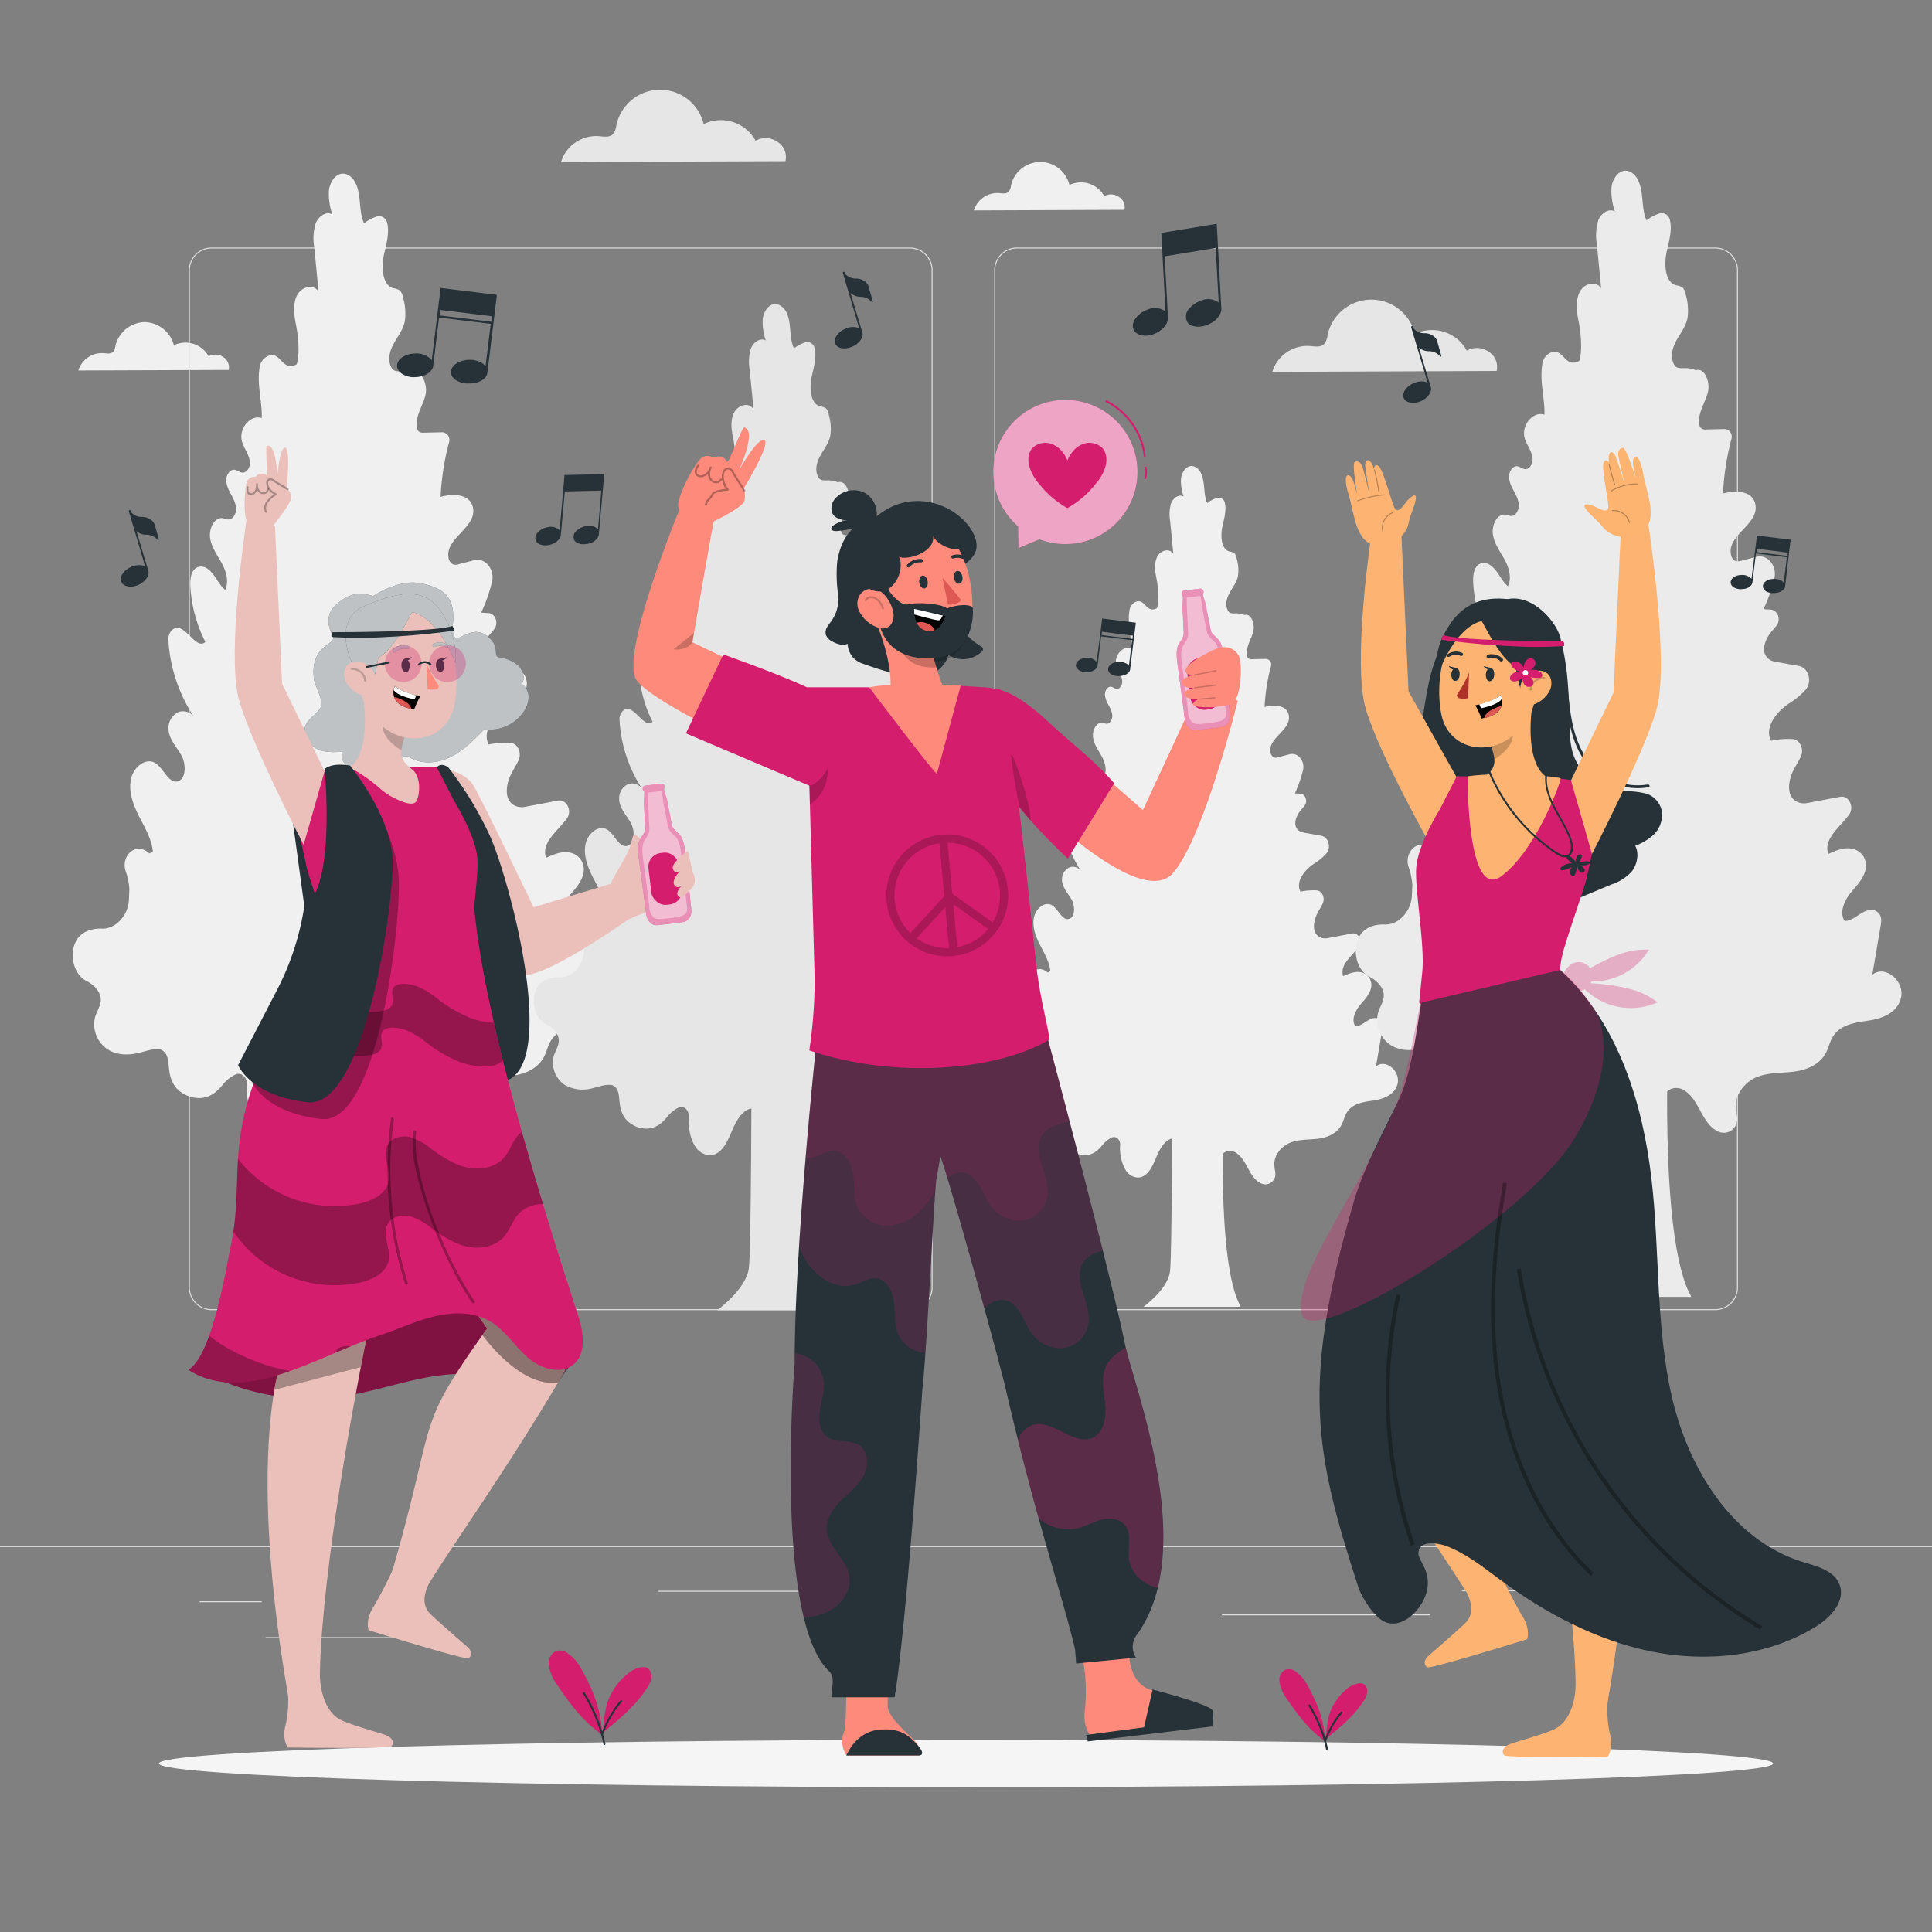 <svg xmlns="http://www.w3.org/2000/svg" viewBox="0 0 500 500"><rect x="0" y="0" width="500" height="500" fill="#808080" stroke="none"/><g id="freepik--background-complete--inject-12"><path d="M57.87,92.47A3.54,3.54,0,0,0,54,92.24a6.84,6.84,0,0,0-9-2.88,8,8,0,0,0-7.64-6,8,8,0,0,0-7.49,6.14,3,3,0,0,1-.58,1.53c-.63.65-1.68.43-2.58.36a6.4,6.4,0,0,0-6.44,4.49l38.91-.14A3.09,3.09,0,0,0,57.87,92.47Z" style="fill:#f0f0f0"></path><path d="M289.62,51a3.56,3.56,0,0,0-3.85-.23,6.83,6.83,0,0,0-9-2.88,7.76,7.76,0,0,0-15.14.18,3,3,0,0,1-.58,1.54c-.63.64-1.68.42-2.58.35a6.38,6.38,0,0,0-6.43,4.49L291,54.3A3.1,3.1,0,0,0,289.62,51Z" style="fill:#f0f0f0"></path><path d="M201.28,36.76a5.3,5.3,0,0,0-5.73-.34,10.23,10.23,0,0,0-13.44-4.3,11.58,11.58,0,0,0-22.59.28,4.42,4.42,0,0,1-.87,2.28c-.94,1-2.51.64-3.85.54a9.54,9.54,0,0,0-9.61,6.7l58.08-.21A4.61,4.61,0,0,0,201.28,36.76Z" style="fill:#e6e6e6"></path><path d="M385.35,91.08a5.33,5.33,0,0,0-5.74-.34,10.23,10.23,0,0,0-13.44-4.3,11.58,11.58,0,0,0-22.59.28,4.46,4.46,0,0,1-.86,2.28c-.94,1-2.52.64-3.86.54a9.52,9.52,0,0,0-9.6,6.7L387.33,96A4.62,4.62,0,0,0,385.35,91.08Z" style="fill:#e6e6e6"></path><path d="M443.92,339.06H263.17a5.87,5.87,0,0,1-5.86-5.86V69.93a5.87,5.87,0,0,1,5.86-5.87H443.92a5.87,5.87,0,0,1,5.86,5.87V333.2A5.87,5.87,0,0,1,443.92,339.06ZM263.17,64.31a5.62,5.62,0,0,0-5.61,5.62V333.2a5.62,5.62,0,0,0,5.61,5.61H443.92a5.61,5.61,0,0,0,5.61-5.61V69.93a5.62,5.62,0,0,0-5.61-5.62Z" style="fill:#e0e0e0"></path><path d="M235.49,339.06H54.75a5.87,5.87,0,0,1-5.87-5.86V69.93a5.87,5.87,0,0,1,5.87-5.87H235.49a5.86,5.86,0,0,1,5.86,5.87V333.2A5.86,5.86,0,0,1,235.49,339.06ZM54.75,64.31a5.62,5.62,0,0,0-5.62,5.62V333.2a5.62,5.62,0,0,0,5.62,5.61H235.49a5.61,5.61,0,0,0,5.61-5.61V69.93a5.62,5.62,0,0,0-5.61-5.62Z" style="fill:#e0e0e0"></path><rect y="400.13" width="500" height="0.25" style="fill:#e0e0e0"></rect><rect x="51.67" y="414.4" width="16.06" height="0.25" style="fill:#e0e0e0"></rect><rect x="170.35" y="411.69" width="53.53" height="0.25" style="fill:#e0e0e0"></rect><rect x="68.73" y="423.69" width="36.25" height="0.25" style="fill:#e0e0e0"></rect><rect x="378.35" y="411.56" width="43.19" height="0.25" style="fill:#e0e0e0"></rect><rect x="430.45" y="411.56" width="6.33" height="0.25" style="fill:#e0e0e0"></rect><rect x="316.21" y="417.79" width="53.89" height="0.25" style="fill:#e0e0e0"></rect><path d="M100,265.26l-18,2.57s-.11,50.37-.75,56.58S72,336.81,72,336.81h33.79C97.05,321.82,100,265.26,100,265.26Z" style="fill:#f0f0f0"></path><path d="M152.73,253.34l2.13-12.53c.22-1.27.42-2.66-.69-3.66a2.45,2.45,0,0,0-1.22-.59c-2.74-.46-4.75,2.85-7.39,2.82-1.58-2.37.17-5.75,2-7.83s4.24-4.83,3.34-7.84a4.36,4.36,0,0,0-2.94-2.94c-2.3-.68-4.51.28-6.63,1.23-1.37-3.81,2.85-6.8,5.33-10.1,1.52-2,0-5.13-2.24-4.71l-8.52,1.61a4.21,4.21,0,0,1-2.48-.22c-3.16-1.35-2.51-5.64-1.06-8.42.57-1.09,1.24-2.16,1.79-3.28,1-2-.17-4.57-2.16-4.66a21.43,21.43,0,0,0-5.53.45c-1.81-3.57,1.58-7.63,4.68-9.67a20.62,20.62,0,0,0,4.28-3.52c1.83-2.11.8-5.75-1.75-6.21l-6.14-1.1a3.52,3.52,0,0,1-1.57-.63c-2.31-1.68-1.11-5,.47-6.95.47-.57,1-1.15,1.46-1.76,1.22-1.54.33-4.06-1.48-4.17l-1.88-.11a43.11,43.11,0,0,0,2.78-7.86c.83-3.33-1.73-6.46-4.63-5.7l-3.9,1a2.37,2.37,0,0,1-1.53.07,2.23,2.23,0,0,1-1.16-1.68c-1-5.09,7.26-7.79,6.33-12.9-.67-3.73-5.21-3.78-8.4-2.9a68.78,68.78,0,0,1,2.19-14.11,2,2,0,0,0-1.67-2.6l-4.8.11a1.87,1.87,0,0,1-1.47-.4,2.11,2.11,0,0,1-.46-1.34c-.17-2.78,1.57-5.18,2.27-7.84s-.81-6.59-3.1-5.75c-3.06-1.45-5.17.76-6.06-2.45a5,5,0,0,1-.16-1.8c.3-3.6,3.3-5.84,4-9.22a14.49,14.49,0,0,0-.45-6.16,3.35,3.35,0,0,0-.81-1.83,4.1,4.1,0,0,0-1.73-.59c-2.91-.88-3.14-5.61-2.33-9,.62-2.56,1.37-5.56.76-7.93A2.15,2.15,0,0,0,97.63,56a10.3,10.3,0,0,0-3.4,1.79c-1.51-3.21-.6-7.36-2.29-10.56a4.64,4.64,0,0,0-1.68-1.85c-2.58-1.52-4.78,1.12-5.13,3.82a16,16,0,0,0,.88,6.3c-1.59-.92-3.6.46-4.33,2.34A13.49,13.49,0,0,0,81.33,64q.56,5.76,1.12,11.51c-1.23-2.16-4.42-1.34-5.56.89s-.81,5.06-.3,7.58c.57,2.78,1.08,7.58.19,10.31-3.62,1.91-4-2.91-6.89-2.35a3.77,3.77,0,0,0-2.72,3.27c-.7,4.47.71,8.78.57,13-2.79-1-5.93,2.54-5.17,5.82.46,2,2,3.5,2.09,5.69a2.66,2.66,0,0,1-1,2.3c-1.55,1.11-2.5-1.37-4.1-.06a3,3,0,0,0-1,2.48c.16,2.64,2.24,4.3,2.51,6.9a3.21,3.21,0,0,1-.8,2.56c-1,1-1.81.31-2.71.2-2.11-.26-3.55,2.76-3.18,5.18s1.86,4.37,3,6.45,1.94,4.8.89,6.93c-1.83-1.48-2.64-4.22-4.66-5.52a2.66,2.66,0,0,0-2.52-.33c-1.73.74-1.94,3.14-1.82,5.13a36.23,36.23,0,0,0,3.88,14.2c-2.52,2.32-5.37-5.37-8.35-3.32a3.26,3.26,0,0,0-1.22,2.93,40.25,40.25,0,0,0,6.58,19.71,3.58,3.58,0,0,0-3.8-1.25,4.51,4.51,0,0,0-2.76,4.27c0,2.72,2.07,4.73,3.35,7s1.23,6.3-1.08,6.75-3.55-3.4-5.67-4.74c-2.52-1.58-5.79,1.13-6.36,4.39s.7,6.55,2.16,9.42,3.17,5.69,3.57,9l-.9.58c-3.56-3.26-7.38.65-6.19,4.47a16.77,16.77,0,0,1,1,4.85l-.11,2.47c-.07,4.12-3.39,7.78-6.94,7.66-2.83-.09-5.75.8-7,3.75-1.46,3.43-.22,8.15,2.89,9.77a8.15,8.15,0,0,1,2.37,1.74c2.81,3.14.61,5.24-.11,7.72a7.79,7.79,0,0,0,3.3,8.28c2.49,1.58,5.53,1.53,8.31.83,1.79-.45,3.61-1.15,5.42-.8,3.37,1.62.74,5.94,4,9.94A8.16,8.16,0,0,0,49,283.75c3.82,1.22,6.41-.3,8.51-2.87A9.82,9.82,0,0,1,61,278.05c1.43-.6,2.93.71,2.89,2.48-.06,3.07.18,6.14,1.84,8.73a5.17,5.17,0,0,0,4.35,2.64c3.4-.08,5.1-4,6.49-7.39,1.72-4.12,5-8.83,9.57-4.42a7.88,7.88,0,0,1,2.1,4.22c.69,3.52,4.47,8.6,7.52,6.37,2.52-1.84,1.82-7.09,5.41-7.93a4,4,0,0,1,3.1.66c3.8,2.55,4.35,8.56,8.55,10.52a3.43,3.43,0,0,0,4.26-1.07c1.24-1.66.49-3.28.35-4.93-.33-3.73,2.51-7,5.57-8.15s6.39-.95,9.59-1.37,6.65-1.8,8.27-5.05c.59-1.2.9-2.58,1.54-3.75,1.88-3.4,5.87-3.95,9.32-4.45s7.49-1.9,8.48-5.77C161.3,255,155.93,250.59,152.73,253.34Z" style="fill:#f0f0f0"></path><path d="M316.78,284.84l-13.41,1.92s-.08,37.56-.56,42.19-6.87,9.25-6.87,9.25h25.19C314.59,327,316.78,284.84,316.78,284.84Z" style="fill:#f0f0f0"></path><path d="M356.1,276c.53-3.11,1.07-6.23,1.6-9.34a2.74,2.74,0,0,0-.52-2.73,1.8,1.8,0,0,0-.91-.44c-2-.34-3.54,2.12-5.51,2.1-1.18-1.77.12-4.28,1.51-5.84s3.16-3.6,2.49-5.84a3.3,3.3,0,0,0-2.19-2.2c-1.72-.51-3.37.21-4.95.92-1-2.84,2.13-5.07,4-7.53,1.13-1.51,0-3.83-1.68-3.51l-6.35,1.2a3.22,3.22,0,0,1-1.84-.17c-2.36-1-1.88-4.2-.8-6.28.43-.81.93-1.61,1.34-2.44.74-1.49-.13-3.41-1.62-3.48a16.32,16.32,0,0,0-4.12.34c-1.35-2.66,1.18-5.69,3.49-7.21a15.24,15.24,0,0,0,3.19-2.63c1.37-1.57.6-4.29-1.3-4.63l-4.58-.82a2.7,2.7,0,0,1-1.17-.47c-1.72-1.25-.83-3.73.35-5.18.35-.43.73-.86,1.08-1.31.92-1.16.25-3-1.1-3.11l-1.4-.08a33,33,0,0,0,2.08-5.87c.62-2.48-1.29-4.82-3.46-4.25l-2.91.77a1.94,1.94,0,0,1-1.14.05,1.67,1.67,0,0,1-.86-1.26c-.78-3.79,5.41-5.8,4.72-9.62-.5-2.78-3.89-2.81-6.27-2.16a51,51,0,0,1,1.64-10.53,1.46,1.46,0,0,0-1.25-1.93l-3.58.08a1.4,1.4,0,0,1-1.1-.3,1.6,1.6,0,0,1-.33-1c-.13-2.07,1.17-3.86,1.69-5.85s-.61-4.91-2.31-4.28c-2.29-1.08-3.86.56-4.52-1.83a3.78,3.78,0,0,1-.13-1.34c.23-2.69,2.47-4.36,3-6.88a10.85,10.85,0,0,0-.34-4.59,2.47,2.47,0,0,0-.6-1.37,3.3,3.3,0,0,0-1.29-.44c-2.17-.65-2.34-4.18-1.74-6.69.46-1.91,1-4.14.57-5.91a1.61,1.61,0,0,0-2-1.26,7.58,7.58,0,0,0-2.54,1.34c-1.12-2.4-.45-5.49-1.71-7.88a3.42,3.42,0,0,0-1.25-1.38c-1.93-1.13-3.56.84-3.83,2.85a12,12,0,0,0,.66,4.7c-1.18-.69-2.68.34-3.23,1.74a10,10,0,0,0-.26,4.56l.84,8.58c-.92-1.61-3.3-1-4.15.67s-.61,3.77-.22,5.65c.42,2.07.8,5.65.14,7.69-2.7,1.43-3-2.17-5.14-1.75a2.81,2.81,0,0,0-2,2.43c-.52,3.34.53,6.55.43,9.69-2.09-.73-4.42,1.9-3.86,4.34.35,1.49,1.49,2.61,1.56,4.24a2,2,0,0,1-.72,1.72c-1.15.83-1.86-1-3-.05a2.25,2.25,0,0,0-.73,1.85c.12,2,1.67,3.21,1.87,5.15a2.38,2.38,0,0,1-.59,1.91c-.72.74-1.35.23-2,.15-1.57-.19-2.64,2.06-2.36,3.86s1.38,3.26,2.23,4.81,1.44,3.58.66,5.17c-1.36-1.11-2-3.15-3.47-4.12a2,2,0,0,0-1.88-.24c-1.29.55-1.45,2.34-1.36,3.82a26.89,26.89,0,0,0,2.89,10.59c-1.88,1.73-4-4-6.23-2.47a2.47,2.47,0,0,0-.91,2.18,30.08,30.08,0,0,0,4.91,14.7,2.66,2.66,0,0,0-2.83-.93,3.36,3.36,0,0,0-2.06,3.18c0,2,1.54,3.53,2.5,5.23s.91,4.69-.81,5-2.64-2.53-4.23-3.53c-1.88-1.18-4.31.84-4.74,3.27s.52,4.89,1.61,7,2.36,4.25,2.66,6.7l-.67.43c-2.66-2.43-5.5.48-4.61,3.33a12.68,12.68,0,0,1,.77,3.62l-.09,1.84c-.05,3.07-2.52,5.81-5.17,5.72-2.11-.07-4.29.59-5.23,2.79-1.08,2.56-.15,6.08,2.16,7.29a6.14,6.14,0,0,1,1.77,1.29c2.1,2.34.45,3.91-.08,5.76a5.81,5.81,0,0,0,2.45,6.17,7.88,7.88,0,0,0,6.2.63,9.5,9.5,0,0,1,4.05-.6c2.51,1.21.55,4.43,2.95,7.41a6.1,6.1,0,0,0,2.5,1.67c2.85.91,4.78-.22,6.35-2.14a7.35,7.35,0,0,1,2.57-2.11c1.07-.45,2.18.53,2.15,1.85a11.45,11.45,0,0,0,1.37,6.51,3.89,3.89,0,0,0,3.25,2c2.54-.06,3.8-3,4.84-5.51,1.28-3.07,3.71-6.58,7.14-3.3a5.82,5.82,0,0,1,1.56,3.15c.52,2.63,3.33,6.41,5.61,4.75,1.88-1.37,1.36-5.29,4-5.92a3,3,0,0,1,2.32.5c2.83,1.9,3.24,6.38,6.37,7.84a2.55,2.55,0,0,0,3.18-.8c.92-1.23.37-2.44.26-3.67-.25-2.78,1.87-5.19,4.16-6.08s4.76-.71,7.15-1,5-1.34,6.16-3.77c.45-.89.67-1.92,1.15-2.79,1.4-2.54,4.38-2.95,6.95-3.32s5.59-1.42,6.32-4.31C362.5,277.15,358.49,273.9,356.1,276Z" style="fill:#f0f0f0"></path><path d="M210.5,275.26l-16,2.29s-.1,44.94-.67,50.48-8.23,11.06-8.23,11.06H215.7C207.87,325.72,210.5,275.26,210.5,275.26Z" style="fill:#e6e6e6"></path><path d="M257.54,264.62q.94-5.6,1.9-11.18c.19-1.13.38-2.37-.61-3.26a2.18,2.18,0,0,0-1.1-.53c-2.44-.41-4.23,2.54-6.59,2.52-1.4-2.12.15-5.13,1.81-7s3.78-4.31,3-7a3.87,3.87,0,0,0-2.62-2.62c-2.05-.61-4,.25-5.91,1.09-1.22-3.39,2.54-6.07,4.76-9,1.35-1.8,0-4.58-2-4.2l-7.59,1.44a3.84,3.84,0,0,1-2.22-.2c-2.82-1.21-2.24-5-.94-7.51.5-1,1.1-1.93,1.59-2.92.89-1.79-.15-4.09-1.93-4.17a19,19,0,0,0-4.93.41c-1.61-3.18,1.41-6.81,4.18-8.63a18.51,18.51,0,0,0,3.81-3.14c1.64-1.88.72-5.13-1.56-5.54l-5.48-1a3.53,3.53,0,0,1-1.4-.56c-2-1.5-1-4.46.42-6.2.42-.52.88-1,1.3-1.57,1.1-1.38.3-3.62-1.31-3.72l-1.68-.1a39.23,39.23,0,0,0,2.48-7c.74-3-1.54-5.76-4.13-5.08l-3.48.91a2.15,2.15,0,0,1-1.37.06,2,2,0,0,1-1-1.5c-.93-4.53,6.47-6.94,5.65-11.51-.6-3.32-4.65-3.37-7.5-2.59a62,62,0,0,1,2-12.59,1.75,1.75,0,0,0-1.5-2.31l-4.28.1a1.66,1.66,0,0,1-1.31-.36,1.89,1.89,0,0,1-.4-1.2c-.16-2.48,1.4-4.62,2-7s-.72-5.88-2.76-5.13c-2.74-1.29-4.62.68-5.41-2.19a4.52,4.52,0,0,1-.15-1.6c.27-3.22,2.95-5.21,3.6-8.23a13,13,0,0,0-.39-5.5,3.06,3.06,0,0,0-.73-1.63,3.76,3.76,0,0,0-1.54-.52c-2.6-.79-2.8-5-2.08-8,.55-2.29,1.22-5,.68-7.08a1.91,1.91,0,0,0-2.34-1.5,9,9,0,0,0-3,1.59c-1.35-2.86-.54-6.57-2-9.42a4.1,4.1,0,0,0-1.51-1.65c-2.3-1.36-4.26,1-4.57,3.41a14.23,14.23,0,0,0,.79,5.62c-1.42-.83-3.21.41-3.87,2.09a12,12,0,0,0-.31,5.45q.51,5.13,1,10.27c-1.1-1.94-3.94-1.2-5,.79s-.73,4.51-.27,6.76c.51,2.48,1,6.76.17,9.2-3.23,1.71-3.56-2.6-6.15-2.09a3.35,3.35,0,0,0-2.42,2.91c-.63,4,.63,7.83.51,11.59-2.49-.88-5.29,2.27-4.61,5.19.41,1.79,1.78,3.12,1.86,5.08a2.36,2.36,0,0,1-.86,2.05c-1.38,1-2.23-1.22-3.65-.06a2.68,2.68,0,0,0-.87,2.22c.14,2.35,2,3.84,2.24,6.16a2.9,2.9,0,0,1-.71,2.28c-.87.89-1.62.27-2.43.18-1.88-.23-3.16,2.46-2.83,4.62s1.66,3.89,2.67,5.75,1.73,4.28.79,6.19c-1.63-1.33-2.35-3.77-4.15-4.93a2.43,2.43,0,0,0-2.25-.3c-1.54.67-1.74,2.81-1.62,4.58a32.17,32.17,0,0,0,3.45,12.67c-2.24,2.07-4.79-4.79-7.45-3a3,3,0,0,0-1.09,2.61A36,36,0,0,0,166.09,204a3.21,3.21,0,0,0-3.4-1.12,4,4,0,0,0-2.46,3.81c0,2.43,1.85,4.22,3,6.25s1.09,5.62-1,6-3.16-3-5.05-4.22c-2.25-1.41-5.16,1-5.68,3.91s.63,5.85,1.93,8.41,2.83,5.08,3.19,8l-.8.52c-3.18-2.91-6.59.58-5.52,4a15.17,15.17,0,0,1,.91,4.32l-.1,2.2c-.06,3.68-3,7-6.18,6.84-2.53-.08-5.14.71-6.26,3.34-1.29,3.07-.18,7.28,2.58,8.72a7.23,7.23,0,0,1,2.12,1.55c2.51,2.8.54,4.68-.1,6.89a7,7,0,0,0,2.94,7.39,9.45,9.45,0,0,0,7.42.74c1.6-.4,3.22-1,4.83-.71,3,1.44.66,5.29,3.54,8.86a7.37,7.37,0,0,0,3,2c3.41,1.08,5.72-.27,7.6-2.57a8.66,8.66,0,0,1,3.07-2.52c1.27-.54,2.61.63,2.58,2.21-.06,2.74.16,5.47,1.63,7.79a4.63,4.63,0,0,0,3.89,2.35c3-.07,4.54-3.6,5.79-6.59,1.54-3.67,4.44-7.87,8.54-3.94a7,7,0,0,1,1.87,3.76c.62,3.15,4,7.67,6.71,5.68,2.25-1.64,1.62-6.32,4.82-7.07a3.51,3.51,0,0,1,2.77.59c3.39,2.27,3.88,7.64,7.63,9.39a3.05,3.05,0,0,0,3.79-1c1.11-1.48.45-2.92.32-4.4-.3-3.33,2.24-6.21,5-7.27s5.7-.84,8.56-1.22,5.93-1.61,7.37-4.51c.53-1.07.8-2.3,1.38-3.34,1.68-3,5.23-3.53,8.31-4s6.69-1.7,7.57-5.15C265.18,266.06,260.39,262.16,257.54,264.62Z" style="fill:#e6e6e6"></path><path d="M431.91,264.19l-18,2.56s-.11,50.29-.75,56.49S404,335.62,404,335.62h33.73C429,320.66,431.91,264.19,431.91,264.19Z" style="fill:#ebebeb"></path><path d="M484.55,252.28l2.13-12.51c.22-1.26.43-2.65-.68-3.65a2.48,2.48,0,0,0-1.23-.59c-2.73-.46-4.74,2.85-7.38,2.82-1.57-2.37.17-5.74,2-7.82s4.23-4.83,3.34-7.83a4.34,4.34,0,0,0-2.94-2.93c-2.29-.69-4.5.28-6.61,1.23-1.37-3.81,2.84-6.8,5.32-10.09,1.51-2,0-5.13-2.24-4.7l-8.5,1.6a4.21,4.21,0,0,1-2.48-.22c-3.16-1.34-2.51-5.62-1.06-8.4.57-1.09,1.24-2.16,1.79-3.27,1-2-.18-4.57-2.17-4.66a21.31,21.31,0,0,0-5.51.45c-1.81-3.56,1.58-7.62,4.67-9.65a20.57,20.57,0,0,0,4.27-3.52c1.83-2.1.8-5.74-1.75-6.2l-6.13-1.09a3.78,3.78,0,0,1-1.56-.63c-2.31-1.68-1.11-5,.46-6.94.47-.58,1-1.16,1.46-1.76,1.23-1.54.33-4-1.47-4.16l-1.88-.11a43.11,43.11,0,0,0,2.78-7.86c.83-3.31-1.73-6.45-4.63-5.68l-3.9,1a2.48,2.48,0,0,1-1.52.07,2.23,2.23,0,0,1-1.16-1.68c-1-5.08,7.25-7.78,6.33-12.89-.67-3.72-5.21-3.76-8.39-2.89a68.58,68.58,0,0,1,2.18-14.09,2,2,0,0,0-1.67-2.59l-4.79.11a1.89,1.89,0,0,1-1.47-.4,2.16,2.16,0,0,1-.45-1.34c-.17-2.78,1.57-5.17,2.27-7.83s-.81-6.57-3.1-5.74c-3-1.44-5.16.76-6-2.44a5.2,5.2,0,0,1-.17-1.8c.31-3.6,3.3-5.83,4-9.21a14.46,14.46,0,0,0-.45-6.15,3.35,3.35,0,0,0-.81-1.83,4.13,4.13,0,0,0-1.73-.58c-2.9-.88-3.12-5.6-2.32-9,.62-2.56,1.37-5.55.76-7.92a2.14,2.14,0,0,0-2.62-1.68,10.12,10.12,0,0,0-3.4,1.79c-1.51-3.21-.6-7.35-2.29-10.54a4.6,4.6,0,0,0-1.68-1.86c-2.57-1.52-4.77,1.13-5.12,3.82a16.11,16.11,0,0,0,.88,6.29c-1.59-.92-3.59.46-4.32,2.34a13.44,13.44,0,0,0-.35,6.1q.56,5.75,1.12,11.49c-1.23-2.16-4.42-1.34-5.55.89s-.82,5-.3,7.56c.56,2.77,1.07,7.57.18,10.3-3.61,1.91-4-2.91-6.88-2.34a3.73,3.73,0,0,0-2.7,3.26c-.71,4.46.7,8.76.57,13-2.8-1-5.93,2.55-5.17,5.82.46,2,2,3.49,2.09,5.67a2.7,2.7,0,0,1-1,2.31c-1.54,1.1-2.49-1.38-4.08-.07a3,3,0,0,0-1,2.48c.15,2.63,2.23,4.29,2.5,6.89a3.21,3.21,0,0,1-.8,2.56c-1,1-1.81.3-2.71.19-2.1-.25-3.54,2.76-3.16,5.18s1.85,4.36,3,6.43,1.93,4.8.88,6.93c-1.82-1.49-2.63-4.22-4.65-5.52a2.7,2.7,0,0,0-2.51-.33c-1.73.75-1.94,3.14-1.82,5.12a36.25,36.25,0,0,0,3.87,14.18c-2.51,2.32-5.36-5.36-8.34-3.31a3.27,3.27,0,0,0-1.21,2.93,40.3,40.3,0,0,0,6.57,19.68,3.58,3.58,0,0,0-3.8-1.26,4.51,4.51,0,0,0-2.75,4.26c0,2.72,2.07,4.73,3.35,7s1.22,6.29-1.09,6.73-3.54-3.39-5.66-4.72c-2.51-1.59-5.77,1.12-6.35,4.37s.71,6.55,2.16,9.41,3.16,5.69,3.57,9l-.9.58c-3.56-3.26-7.37.64-6.18,4.46a16.78,16.78,0,0,1,1,4.84l-.11,2.46c-.08,4.12-3.39,7.78-6.93,7.66-2.83-.1-5.75.79-7,3.74-1.45,3.42-.21,8.14,2.89,9.75a8.15,8.15,0,0,1,2.37,1.74c2.81,3.13.61,5.23-.11,7.71a7.77,7.77,0,0,0,3.29,8.26c2.49,1.58,5.52,1.53,8.3.84,1.79-.45,3.6-1.15,5.41-.8,3.36,1.61.74,5.92,4,9.92a8.19,8.19,0,0,0,3.35,2.24c3.81,1.22,6.4-.3,8.5-2.87a9.67,9.67,0,0,1,3.43-2.82c1.43-.61,2.92.7,2.89,2.47-.06,3.07.18,6.13,1.83,8.72a5.16,5.16,0,0,0,4.34,2.63c3.4-.08,5.1-4,6.49-7.37,1.72-4.11,5-8.82,9.56-4.42a7.94,7.94,0,0,1,2.09,4.21c.69,3.52,4.46,8.59,7.51,6.36,2.52-1.83,1.81-7.07,5.4-7.92a3.92,3.92,0,0,1,3.09.67c3.79,2.54,4.34,8.55,8.54,10.5a3.42,3.42,0,0,0,4.25-1.07c1.24-1.65.49-3.27.35-4.92-.33-3.72,2.51-6.95,5.57-8.14s6.37-.94,9.57-1.37,6.64-1.79,8.25-5c.6-1.2.9-2.58,1.55-3.74,1.87-3.39,5.85-3.94,9.3-4.44s7.48-1.9,8.46-5.77C493.11,253.89,487.75,249.53,484.55,252.28Z" style="fill:#ebebeb"></path></g><g id="freepik--Shadow--inject-12"><path d="M458.88,456.39c0,3.39-93.52,6.14-208.88,6.14s-208.88-2.75-208.88-6.14,93.52-6.13,208.88-6.13S458.88,453,458.88,456.39Z" style="fill:#f5f5f5"></path></g><g id="freepik--Plants--inject-12"><path d="M149.78,430.78a12.13,12.13,0,0,0-2.78-2.85,3.33,3.33,0,0,0-3.18-.59,3.4,3.4,0,0,0-1.77,3.62,11.38,11.38,0,0,0,1.68,4.43c3.48,5.09,6.7,9.75,12.06,13.54C155.79,442.6,153,436.17,149.78,430.78Z" style="fill:#D41E6D"></path><path d="M167.47,431.65c-1.2-.65-3.43.28-4.52,1.1a16.58,16.58,0,0,0-4.82,5.7c-1.68,3-1.88,7.23-2.09,9.91,4.25-3.45,8.57-7,11.48-11.62a6.13,6.13,0,0,0,1.07-2.62A2.52,2.52,0,0,0,167.47,431.65Z" style="fill:#D41E6D"></path><path d="M156.43,451.62a.26.26,0,0,1-.25-.2,41.33,41.33,0,0,0-5.3-13.11.25.25,0,0,1,.43-.26,41.94,41.94,0,0,1,5.36,13.26.25.25,0,0,1-.19.3Z" style="fill:#263238"></path><path d="M155.87,449h-.09a.25.25,0,0,1-.15-.32,28.63,28.63,0,0,1,4.94-8.61.25.25,0,0,1,.36,0,.25.25,0,0,1,0,.35,28,28,0,0,0-4.86,8.46A.25.25,0,0,1,155.87,449Z" style="fill:#263238"></path><path d="M337.75,435.07a10.55,10.55,0,0,0-2.37-2.44,2.86,2.86,0,0,0-2.73-.5,2.91,2.91,0,0,0-1.51,3.09,9.78,9.78,0,0,0,1.44,3.79c3,4.35,5.72,8.33,10.31,11.57C342.89,445.18,340.49,439.68,337.75,435.07Z" style="fill:#D41E6D"></path><path d="M352.88,435.82c-1-.57-2.94.23-3.87.93a14.25,14.25,0,0,0-4.12,4.87c-1.44,2.58-1.61,6.19-1.79,8.48,3.63-3,7.33-6,9.82-9.93a5.26,5.26,0,0,0,.91-2.25A2.15,2.15,0,0,0,352.88,435.82Z" style="fill:#D41E6D"></path><path d="M343.43,452.92a.25.25,0,0,1-.24-.2,35.19,35.19,0,0,0-4.53-11.19.26.26,0,0,1,.09-.35.25.25,0,0,1,.34.09,36,36,0,0,1,4.59,11.34.25.25,0,0,1-.19.3Z" style="fill:#263238"></path><path d="M343,450.7l-.08,0a.24.24,0,0,1-.15-.32A24.33,24.33,0,0,1,347,443a.25.25,0,0,1,.35,0,.26.26,0,0,1,0,.36,23.82,23.82,0,0,0-4.15,7.21A.26.26,0,0,1,343,450.7Z" style="fill:#263238"></path></g><g id="freepik--musical-notes--inject-12"><path d="M371.18,87.14a3.85,3.85,0,0,0-2.55-.9A3.67,3.67,0,0,1,365.82,85l-.11-.37a.25.25,0,1,0-.47.14l4.24,14.31a2.7,2.7,0,0,0-1.07-.35,5,5,0,0,0-2.69.49c-1.9.89-3,2.62-2.4,3.86.5,1.07,2.07,1.44,3.69,1a5.48,5.48,0,0,0,.8-.3,5,5,0,0,0,2.1-1.75,2.16,2.16,0,0,0,.31-2.08h0l-3-10a3.9,3.9,0,0,0,2.59.94,3.75,3.75,0,0,1,2.93,1.38.21.21,0,0,0,.19,0h0a.16.16,0,0,0,.08-.2L372,88.5A2.54,2.54,0,0,0,371.18,87.14Z" style="fill:#263238"></path><path d="M39.27,134.68a3.91,3.91,0,0,0-2.54-.9,3.67,3.67,0,0,1-2.81-1.23l-.12-.37a.24.24,0,1,0-.46.14l4.24,14.31a2.75,2.75,0,0,0-1.07-.35,5,5,0,0,0-2.69.49c-1.91.89-3,2.62-2.4,3.86.49,1.08,2.06,1.44,3.69,1a5.36,5.36,0,0,0,.79-.3A4.93,4.93,0,0,0,38,149.53a2.19,2.19,0,0,0,.31-2.08h0l-3-10a3.87,3.87,0,0,0,2.6.94,3.75,3.75,0,0,1,2.93,1.38.24.24,0,0,0,.18,0h0a.19.19,0,0,0,.09-.21l-1-3.54A2.66,2.66,0,0,0,39.27,134.68Z" style="fill:#263238"></path><path d="M224.06,73a3.91,3.91,0,0,0-2.54-.9,3.67,3.67,0,0,1-2.81-1.23l-.11-.37a.25.25,0,0,0-.3-.16.24.24,0,0,0-.17.3L222.37,85a3.06,3.06,0,0,0-1.07-.35,4.9,4.9,0,0,0-2.69.5c-1.9.88-3,2.61-2.4,3.86.5,1.07,2.07,1.43,3.69.94a6,6,0,0,0,.8-.3,4.9,4.9,0,0,0,2.1-1.75,2.16,2.16,0,0,0,.31-2.08h0l-3-10a3.91,3.91,0,0,0,2.59,1,3.71,3.71,0,0,1,2.93,1.37.18.18,0,0,0,.18,0h0a.18.18,0,0,0,.08-.21l-1.05-3.54A2.53,2.53,0,0,0,224.06,73Z" style="fill:#263238"></path><path d="M462,151.6h0l1-8.56.39-3.19v-.18l-8.71-1.07v.18l-.4,3.19-1,7.83a3.13,3.13,0,0,0-2.61-1c-1.55,0-2.8.91-2.77,1.92s1,1.59,2.24,1.74a3.21,3.21,0,0,0,.62,0c1.55,0,2.78-.89,2.78-1.89h0l.9-7.35,8,1-.81,6.62a1.92,1.92,0,0,0-.61-.56,3.8,3.8,0,0,0-2-.46c-1.56,0-2.81.91-2.78,1.92s1,1.59,2.25,1.74a3.11,3.11,0,0,0,.61,0C460.78,153.45,462,152.6,462,151.6Zm-7.42-8.73.1-.85,8,1-.1.85Z" style="fill:#263238"></path><path d="M126.17,96.19h0l1.74-14.26.65-5.32v-.3L114,74.52v.3l-.66,5.32-1.6,13.06a5.23,5.23,0,0,0-4.35-1.71c-2.6.06-4.67,1.51-4.63,3.2,0,1.46,1.64,2.65,3.74,2.91a8.85,8.85,0,0,0,1,0c2.58-.07,4.64-1.49,4.63-3.16h0l1.5-12.26L127,83.82l-1.35,11a3.36,3.36,0,0,0-1-.93,6.23,6.23,0,0,0-3.3-.77c-2.6.08-4.68,1.51-4.64,3.21,0,1.45,1.65,2.64,3.75,2.9a5.91,5.91,0,0,0,1,0C124.11,99.28,126.17,97.87,126.17,96.19ZM113.8,81.64l.16-1.42,13.35,1.63-.17,1.42Z" style="fill:#263238"></path><path d="M292.49,173.08h0l1.05-8.56.39-3.19v-.18l-8.71-1.08v.19l-.4,3.19-1,7.83a3.14,3.14,0,0,0-2.61-1c-1.56,0-2.8.9-2.77,1.92,0,.87,1,1.59,2.24,1.74a3.21,3.21,0,0,0,.62,0c1.54,0,2.78-.89,2.78-1.9h0l.89-7.35,8,1-.81,6.61a2,2,0,0,0-.61-.55,3.62,3.62,0,0,0-2-.46c-1.56,0-2.81.9-2.78,1.92s1,1.59,2.24,1.74a3.21,3.21,0,0,0,.62,0C291.26,174.93,292.49,174.08,292.49,173.08Zm-7.41-8.73.09-.85,8,1-.1.85Z" style="fill:#263238"></path><path d="M316.06,79.57h0L315.22,64l-.31-5.79,0-.29-14.36,2.36v.32l.32,5.8.76,14.21a4.55,4.55,0,0,0-4.5-.53c-2.51.85-4.26,3-3.92,4.73.3,1.53,2.05,2.31,4.13,2a7.4,7.4,0,0,0,1-.26c2.47-.82,4.2-2.87,3.91-4.68h0l-.83-15.53,13.19-2.18.79,14.15a4.54,4.54,0,0,0-4.5-.53,6.8,6.8,0,0,0-3,1.95,2.94,2.94,0,0,0-.53,3.75,2.12,2.12,0,0,0,1.43.89,4.93,4.93,0,0,0,2.26.1,6.33,6.33,0,0,0,1-.26C314.61,83.43,316.35,81.3,316.06,79.57Z" style="fill:#263238"></path><path d="M155,138h0l1-11,.36-4.08v-.21l-10.29.23,0,.22-.35,4.09-.89,10a3.2,3.2,0,0,0-3.09-.82c-1.84.34-3.27,1.64-3.21,2.92.05,1.1,1.2,1.82,2.69,1.79a3.82,3.82,0,0,0,.75-.08c1.81-.32,3.22-1.59,3.2-2.88h0l1-11,9.45-.21-.86,10a3.21,3.21,0,0,0-3.1-.82,4.9,4.9,0,0,0-2.29,1.06,2.09,2.09,0,0,0-.74,2.58,1.52,1.52,0,0,0,.91.76,3.36,3.36,0,0,0,1.57.29,4.88,4.88,0,0,0,.76-.07C153.64,140.58,155.07,139.27,155,138Z" style="fill:#263238"></path></g><g id="freepik--speech-bubble--inject-12"><path d="M293.24,128.54a18.65,18.65,0,1,0-29.75,7.69l.08,5.6,5.47-2.27.28.12A18.66,18.66,0,0,0,293.24,128.54Z" style="fill:#D41E6D"></path><path d="M296.27,118.42a.24.24,0,0,1-.25-.22,18.3,18.3,0,0,0-9.8-14.14.24.24,0,0,1-.11-.34.25.25,0,0,1,.33-.11,18.82,18.82,0,0,1,10.07,14.54.23.23,0,0,1-.22.27Z" style="fill:#D41E6D"></path><path d="M296.38,124h-.05a.25.25,0,0,1-.19-.3,6.57,6.57,0,0,0,.07-2.65.25.25,0,0,1,.21-.29.25.25,0,0,1,.29.2,7.07,7.07,0,0,1-.08,2.86A.26.26,0,0,1,296.38,124Z" style="fill:#D41E6D"></path><g style="opacity:0.6"><path d="M293.24,128.54a18.65,18.65,0,1,0-29.75,7.69l.08,5.6,5.47-2.27.28.12A18.66,18.66,0,0,0,293.24,128.54Z" style="fill:#fff"></path></g><path d="M284.94,115.64a4.78,4.78,0,0,0-4.66-.73,6.21,6.21,0,0,0-2.87,2.22,7.38,7.38,0,0,0-1.17,2.05,7.38,7.38,0,0,0-1.17-2.05,6.21,6.21,0,0,0-2.87-2.22,4.79,4.79,0,0,0-4.66.73c-1.39,1.11-1.61,3.17-1.2,4.9a12.13,12.13,0,0,0,2.66,4.77,24.46,24.46,0,0,0,7.24,6.19,23.87,23.87,0,0,0,7.24-6.19,12,12,0,0,0,2.67-4.77C286.56,118.81,286.33,116.75,284.94,115.64Z" style="fill:#D41E6D"></path></g><g id="freepik--character-3--inject-12"><path d="M405,178.46c.67,6.75,1.45,14,5.89,19.45a16.83,16.83,0,0,0,15.75,5.83c.47-.08.27-.8-.2-.72a16.09,16.09,0,0,1-15.45-6.2c-3.91-5.27-4.62-12-5.24-18.36-.05-.47-.8-.48-.75,0Z" style="fill:#263238"></path><path d="M430.05,209.81a5.94,5.94,0,0,0-4-4.42,21.81,21.81,0,0,0-5.58-.62,15.39,15.39,0,0,1-11.94-6.69c-2.91-4.38-2.14-9.91-2.44-15.58s-.5-10.65-2.32-17.6c-1.12-4.29-8-12.35-15.26-9.35l-12,6c-5.16,7.43-6.37,12-7.92,21.67s.73,22.78,4.85,31.15c3,6.14,7.52,10.93,12.2,15.16,3.56,3.22,7.54,6.29,11.94,6.35,2.63,0,5.19-1,7.68-2.06l11.86-4.95a12,12,0,0,0,5.17-3.33c1.39-1.73,2-4.65.9-6.66a14,14,0,0,0,4.91-3A7.19,7.19,0,0,0,430.05,209.81Z" style="fill:#263238"></path><path d="M400.06,200.94a42.36,42.36,0,0,0-8.05,5.6,17,17,0,0,1-3,2.06c-2.91,1.54-5.57,2.43-6.29,1a4.78,4.78,0,0,1-.37-1c-.61-2.35-.36-5.65,1.54-7.16,2.14-1.71,3.18-3.17,2.79-5.48a17.28,17.28,0,0,0-1.23-4l2.47-1.48,8.82-8.9C395.71,187.09,395.41,197.71,400.06,200.94Z" style="fill:#fdb473"></path><path d="M386.73,196.5c2.43-1.44,5.09-3.94,4.77-6.79a13.67,13.67,0,0,0-.69-3.07l-4.93,6.52A15.74,15.74,0,0,1,386.73,196.5Z" style="opacity:0.2"></path><path d="M398.43,171.61c-.83,9.06-1,12.9-5.67,17.65-7,7.14-17.85,4.74-19.71-4.24-1.67-8.08,0-21.54,8.86-25.34A11.65,11.65,0,0,1,398.43,171.61Z" style="fill:#fdb473"></path><path d="M386.69,174.56c0,1-.56,1.74-1.16,1.75s-1-.75-1-1.71.56-1.74,1.16-1.76S386.74,173.6,386.69,174.56Z" style="fill:#263238"></path><path d="M377.76,174.53c0,.93-.56,1.69-1.16,1.7s-1-.73-1-1.66.56-1.69,1.16-1.7S377.81,173.6,377.76,174.53Z" style="fill:#263238"></path><path d="M388.58,171.22a.42.42,0,0,1-.32-.1,3.26,3.26,0,0,0-3-.84.4.4,0,0,1-.52-.3.47.47,0,0,1,.33-.56,4.1,4.1,0,0,1,3.78,1,.45.45,0,0,1,0,.63A.47.47,0,0,1,388.58,171.22Z" style="fill:#263238"></path><path d="M374.76,170a.33.33,0,0,1-.21-.19.5.5,0,0,1,.22-.59,3.78,3.78,0,0,1,3.67-.24.41.41,0,0,1,.1.58.42.42,0,0,1-.56.18,3,3,0,0,0-2.91.23A.35.35,0,0,1,374.76,170Z" style="fill:#263238"></path><path d="M380.19,174.09a31,31,0,0,1-3,5.5.7.7,0,0,0,.32,1.07,4.51,4.51,0,0,0,2.43,0Z" style="fill:#ae3228"></path><path d="M386,172.88l-2.08-.49S385.1,173.94,386,172.88Z" style="fill:#263238"></path><path d="M377,172.89l-2.08-.49S376,174,377,172.89Z" style="fill:#263238"></path><path d="M381.82,182.52a26.19,26.19,0,0,1,1.59,3.44l.66-.14c3-.63,4.12-1.9,4.52-3.12a4,4,0,0,0,.1-1.84,4.11,4.11,0,0,0-.3-1c-1.38,1.28-4.09,2.08-5.56,2.45C382.21,182.45,381.82,182.52,381.82,182.52Z"></path><path d="M382.83,182.29l.49,1c2.79-.6,4.67-1.39,5.37-2.43a4.11,4.11,0,0,0-.3-1C387,181.12,384.3,181.87,382.83,182.29Z" style="fill:#fff"></path><path d="M384.07,185.82c3-.63,4.12-1.9,4.52-3.12a9.59,9.59,0,0,0-3.15,1.36A3.57,3.57,0,0,0,384.07,185.82Z" style="fill:#dd5753"></path><path d="M372.41,173.86s4.09-11.41,11-13.12c.31-.07,4.63,9.87,8.85,11.81,0,0,.95,6.92,2.34,7.4s4.88-7.08,4.88-7.08,5.71-12.49-2.31-15.87-16.37-3.05-21.34,3.74S371.73,172,372.41,173.86Z" style="fill:#263238"></path><path d="M400.91,179a7.3,7.3,0,0,1-4.4,3.43c-2.4.6-3.64-3.26-2.82-5.66a4.82,4.82,0,0,1,5.43-3.12C401.42,174.1,402.13,176.87,400.91,179Z" style="fill:#fdb473"></path><path d="M396.1,178.76h0a.26.26,0,0,1-.23-.27,3.53,3.53,0,0,1,1.2-2.42,4.25,4.25,0,0,1,2.56-.88.25.25,0,0,1,.23.27.23.23,0,0,1-.26.23,3.68,3.68,0,0,0-2.2.75,3.07,3.07,0,0,0-1,2.08A.25.25,0,0,1,396.1,178.76Z" style="opacity:0.2"></path><path d="M373.08,165.55s8.05,1.2,17.43,1.64a114.45,114.45,0,0,0,14.28,0c0-1,.15-.64-.33-1.24,0,0-26.87,0-30.91-1.61C373.55,164.34,372.93,165,373.08,165.55Z" style="fill:#D41E6D"></path><path d="M399.07,174.41a1.38,1.38,0,0,0-.59-.63,3,3,0,0,0-2.51-.3,3.15,3.15,0,0,0,1.19-1.13,1.44,1.44,0,0,0-.08-1.57,1.34,1.34,0,0,0-1.59-.25,2.11,2.11,0,0,0-1,1.34,4.25,4.25,0,0,0-.16,1.18,2.4,2.4,0,0,0-2.1-1.87,1.39,1.39,0,0,0-.78.13.76.76,0,0,0-.4.65,1,1,0,0,0,.33.66,4,4,0,0,0,1.91,1.19,2.66,2.66,0,0,0-2.11.82,1.15,1.15,0,0,0-.33,1.23,1.17,1.17,0,0,0,1,.5,2.59,2.59,0,0,0,2.19-1.14,2.87,2.87,0,0,0,.49,2,1.41,1.41,0,0,0,1.88.33,1.28,1.28,0,0,0,.4-1.26,1.8,1.8,0,0,0-.8-1.09,6.3,6.3,0,0,0,2.28.25,1.06,1.06,0,0,0,.68-.24A.73.73,0,0,0,399.07,174.41Z" style="fill:#D41E6D"></path><path d="M395.48,174.12a.7.7,0,0,1-.7.71.71.71,0,0,1-.71-.71.7.7,0,0,1,.71-.7A.7.7,0,0,1,395.48,174.12Z" style="fill:#fff"></path><g id="freepik--freepik--Character--inject-85--inject-12"><path d="M365.47,276s-25.85,74.08-20.89,81.4C360,384.15,380.31,411.56,384,419.86c.89,1.24,5.59-1.29,6.31-2.83a38.71,38.71,0,0,0-1.69-9.59c-11.36-39.76-5.34-34.95-24.11-61.3,15.94-22.19,27.67-56.06,27.67-56.06Z" style="fill:#fdb473"></path><path d="M379.35,266.31s10,51.78,15.79,79.55c6.08,29.13,14.11,78.11,12.41,97.46,1.63,1,4.65,1.09,7.95.05,0,0,13.05-65-.09-96.22,13.27-56-5.23-84.23-5.23-84.23Z" style="fill:#fdb473"></path></g><path d="M378.61,410.55s4.51,5.95.42,9.68c-2.28,2.17-8.26,7.33-9.45,8.4s-1.07,2.39-.18,2.86,25.8-7.25,25.8-7.25,1-2.53-1.27-6.07a113.21,113.21,0,0,1-5.33-10.34Z" style="fill:#fdb473"></path><path d="M407.78,436.19s.05,8.33-5.28,11.21c-2.81,1.44-10.76,3.49-12.22,4.18s-1.69,2-1,2.69,26.8.32,26.8.32,1.67-2.15.49-6.19a27.61,27.61,0,0,1,.18-12.21Z" style="fill:#fdb473"></path><path d="M362.68,138.2l1.84,40.72,16.33,29.16L371,220.17s-13.9-24.52-17.51-36.58,1.44-45.39,1.44-45.39Z" style="fill:#fdb473"></path><path d="M361.23,140s2.72-1.75,3.25-4.36,1.66-4.57,1.93-6.54-1.75-.19-2.63,1-1.88,2.48-2.65,1.68-3.07-10.07-4.26-11.06-1.29.63-1.29.63-.62-2.23-1.57-2.23c-.25,0-.82.41-.7,1.47.28,2.39,1.12,7.38,1.12,7.38-.05-.29-1.52-6.37-1.86-7.26-.45-1.15-1.24-1.47-1.9-1.19-.94.4.63,8,.47,8.37,0,0-.76-4.41-2-4.83s-.92,2.37-.16,4.79c.69,2.21,1.47,6.73,2.4,8.91,1.13,2.69,2.5,4.24,5.24,4.31A9.3,9.3,0,0,0,361.23,140Z" style="fill:#fdb473"></path><path d="M356.83,127.22a.14.14,0,0,1-.13-.11c-.28-1.83-.65-3.67-1.1-5.45a.11.11,0,0,1,.09-.15c.06,0,.13,0,.15.09.45,1.79.82,3.63,1.11,5.47a.12.12,0,0,1-.1.14Z" style="opacity:0.3"></path><path d="M351.38,129.74a.15.15,0,0,1-.12-.07.13.13,0,0,1,.07-.17,26.82,26.82,0,0,1,6.94-1.54h.08a.16.16,0,0,1,.1,0,.12.12,0,0,1,0,.13.13.13,0,0,1-.11.09h-.05a27.93,27.93,0,0,0-6.9,1.53Z" style="opacity:0.3"></path><path d="M357.84,137.61a.13.13,0,0,1-.12-.09,4.37,4.37,0,0,1,2.6-4.94.14.14,0,0,1,.16.07.11.11,0,0,1-.07.16,4.21,4.21,0,0,0-2.06,1.89,4.12,4.12,0,0,0-.38,2.76.13.13,0,0,1-.1.15Z" style="opacity:0.3"></path><path d="M410.72,226.83l4.86-22.12c-3.84-3.08-18.25-3.8-18.25-3.8H377l-4.3,8.4s-5.62,9-6.17,15c-.5,5.57,2.36,20.69,1.52,27.56l-.78,7.64c21.7,15.9,43.87,14.59,43.87,14.59-1-2.89-6.54-12.07-7.05-14.91.2-3.65-1.51-6.35.74-13.92C406.57,239.56,410.74,227.64,410.72,226.83Z" style="fill:#D41E6D"></path><path d="M379.82,200.91s-.25,32.53,8.77,25.81,15.59-24.8,15.26-25.28S388.34,199.63,379.82,200.91Z" style="fill:#fdb473"></path><path d="M384.87,199a47.82,47.82,0,0,0,12.43,17.81,49,49,0,0,0,4.24,3.37c1.11.79,2.7,2.14,4.17,1.54,2.88-1.19.44-6-.43-7.68-2.21-4.35-5.54-8.62-4.87-13.79,0-.29-.41-.28-.45,0-.45,3.45.91,6.71,2.54,9.68.85,1.56,1.78,3.09,2.57,4.69s1.7,3.41,1.45,5.16c-.44,3.1-3.66.8-5-.19a45.52,45.52,0,0,1-4.12-3.34,46.6,46.6,0,0,1-6.61-7.42,47.16,47.16,0,0,1-5.45-10c-.1-.27-.54-.15-.43.12Z" style="fill:#263238"></path><path d="M410.79,222.88c-.59,0-1.49.2-2.07.18a3.82,3.82,0,0,0,.67-1.59c0-.55-.83-.43-1.18,0a3.32,3.32,0,0,0-.48,1.61,3.89,3.89,0,0,0-1.38-1.41,1,1,0,0,0-.53-.19.45.45,0,0,0-.44.3.64.64,0,0,0,.24.55,9,9,0,0,0,1.21,1.11,4,4,0,0,0-2.71.91c-.22.18-.44.49-.28.72s.41.18.63.14a8.24,8.24,0,0,0,2.44-.85,1.59,1.59,0,0,0-.54,1.76c.13.39.56.75.93.56a1,1,0,0,0,.38-.58c.21-.63.43-1.25.64-1.88a2.52,2.52,0,0,0,.24,1.05,1.1,1.1,0,0,0,.84.61.71.71,0,0,0,.75-.62c0-.55-.68-.83-.89-1.33a2.86,2.86,0,0,0,1.84-.26c.16-.08.34-.22.34-.41S411.07,222.89,410.79,222.88Z" style="fill:#263238"></path><path d="M419.41,138.54l-1.84,40.73-11,22.68L412,221s13-25,16.62-37.08-2.09-48.7-2.09-48.7Z" style="fill:#fdb473"></path><path d="M419.85,139s-3.21-.33-4.88-2.42-3.54-3.32-4.67-5,1.47-1,2.78-.32,2.8,1.36,3.12.3-1.82-10.37-1.2-11.79,1.43,0,1.43,0-.46-2.28.39-2.7c.22-.12.92,0,1.29,1,.83,2.25,2.34,7.08,2.34,7.08-.09-.27-1.53-6.36-1.62-7.3-.13-1.23.44-1.88,1.15-1.93,1-.07,3.06,7.42,3.37,7.68,0,0-1.32-4.28-.41-5.22s1.9,1.7,2.32,4.2c.38,2.28,1.73,6.67,1.9,9,.2,2.92-.32,4.92-2.73,6.22A9.31,9.31,0,0,1,419.85,139Z" style="fill:#fdb470"></path><path d="M417.92,125.62a.12.12,0,0,1-.12-.08c-.58-1.77-1.08-3.58-1.49-5.39a.13.13,0,0,1,.09-.15.12.12,0,0,1,.15.1c.41,1.8.91,3.6,1.49,5.36a.13.13,0,0,1-.08.16Z" style="opacity:0.3"></path><path d="M417,127.18a.17.17,0,0,1-.11-.06.14.14,0,0,1,.05-.18,12.64,12.64,0,0,1,6.94-1.79.14.14,0,0,1,.12.14.11.11,0,0,1-.13.11,12.31,12.31,0,0,0-6.81,1.76Z" style="opacity:0.3"></path><path d="M421.72,135.36a.12.12,0,0,1-.12-.1,4.13,4.13,0,0,0-4.29-3h0a.12.12,0,0,1-.12-.12.11.11,0,0,1,.11-.13,4.34,4.34,0,0,1,2.86.79,4.46,4.46,0,0,1,1.69,2.43.12.12,0,0,1-.09.15Z" style="opacity:0.3"></path><g style="opacity:0.3"><path d="M421.46,255.85a52,52,0,0,0-8.24-1.29,12,12,0,0,0-1.59-.07,2.92,2.92,0,0,0,.23-.47,17,17,0,0,0,14.89-8.26,20.24,20.24,0,0,0-8.16,1.4,49.2,49.2,0,0,0-7.08,3.44,3.26,3.26,0,0,0-.63-.75,3.62,3.62,0,0,0-4.07-.41c-1.25.73-2.76,2.74-2.37,4.14l1,1.13a3,3,0,0,0,3.38,1.8,4.09,4.09,0,0,0,1.31-.5A17,17,0,0,0,429,259.39,20.12,20.12,0,0,0,421.46,255.85Z" style="fill:#D41E6D"></path></g><path d="M368.3,414.31c-1.88,3.64-5.93,7-9.74,5.51-2.74-1.09-6.08-6.18-7-9-11.35-35-14.95-52.77-1-100.48,2.26-7.73,7.59-17.77,11.11-25s4.64-16.61,6.13-25.85l36-8.46c15.27,14,21.36,35,23.58,53.87s1.05,38.13,5.3,56.62,15.57,37,33.69,42.65c3.76,1.16,8.3,2.23,9.7,5.91,1.65,4.31-2.37,8.64-6.31,11-12.45,7.59-28,9.21-42.26,6.35s-27.48-9.9-39.21-18.56c-4.51-3.33-9-6.95-14.21-8.85,0,0-7-2.36-7,2.11C367.14,404.15,371.64,407.83,368.3,414.31Z" style="fill:#263238"></path><path d="M367.79,259.5c-.48,0-3.7,20.22-6.69,27-10.55,23.87-26.19,43.27-24.27,53.43s57.79-24.35,70.46-45,5.92-32.74,5.92-32.74A43.32,43.32,0,0,0,403.82,251Z" style="fill:#D41E6D;opacity:0.3"></path><path d="M365.13,400a120.72,120.72,0,0,1-3.72-65l1,.21a119.82,119.82,0,0,0,3.7,64.47Z" style="opacity:0.3"></path><path d="M411.73,407.85c-12.19-11.6-20.75-28.57-24.09-47.78-2.72-15.65-2.28-33.31,1.36-54l1,.18c-3.62,20.57-4.07,38.12-1.37,53.65,3.31,19,11.76,35.77,23.8,47.22Z" style="opacity:0.3"></path><path d="M455.47,421.69a133.3,133.3,0,0,1-62.91-93.21l1-.15A132.26,132.26,0,0,0,456,420.83Z" style="opacity:0.3"></path></g><g id="freepik--character-2--inject-12"><path d="M292.21,426.92s-.59,8.34,5.56,10.41c3.48,1.25,12.34,4,14.13,4.54s2.27,2.07,1.54,3-31.13,4.42-31.13,4.42-2.26-2.24-1.5-7.12a47,47,0,0,0-1.12-15.42Z" style="fill:#fe8a7b"></path><polygon points="281.51 450.67 281.1 449 313.77 444.69 313.77 446.79 281.51 450.67" style="fill:#263238"></polygon><path d="M296,447.39l2.29-10.15s15.13,3.93,15.49,5.44a11.13,11.13,0,0,1,0,3.59Z" style="fill:#263238"></path><path d="M219,438.46s0,8.07-.55,9.68a6.78,6.78,0,0,0,.61,6.18h18.81s1-1.83-1.64-4.3-6.23-6-6.48-8.08a66.11,66.11,0,0,1,.57-10.14Z" style="fill:#fe8a7b"></path><path d="M219.05,454.32s2.27-5.94,8.17-6.64,8.32,1.73,10.44,4.18.2,2.46.2,2.46Z" style="fill:#263238"></path><path d="M291.09,347.63c-3.51-17.36-20.54-81.15-20.54-81.15l-22.3.71-36.65-.33s-6,55.31-5.94,86c0,0-5.49,66.07,8.92,79.65,1.75,1.65.46,4.72.62,6.74l16.33,0c3.11-18.65,7.15-79.32,7.15-79.32,1.24-11.24,2.73-45,3.61-54.49.37-2.09.73-4.21,1.08-6.31,3.5,10.27,15.39,53.76,16.86,60.13,7.64,33.16,15.35,55.9,18,67.68l.28,3.57L294,429a5.06,5.06,0,0,1,.08-5.74C310.41,401.13,293.29,358.53,291.09,347.63Z" style="fill:#263238"></path><g style="opacity:0.2"><path d="M266.73,344.69a9.17,9.17,0,0,0,8.3,4.23,7.71,7.71,0,0,0,6.66-6.33c.8-5.33-4.18-11.11-1.46-15.69,1.12-1.91,3.06-2.68,5.18-3.24-2.72-10.85-5.89-23.1-8.6-33.47-2.85.65-5.71,1.22-7.18,3.71-2.72,4.59,2.25,10.36,1.46,15.7a7.73,7.73,0,0,1-6.67,6.33,9.21,9.21,0,0,1-8.3-4.23c-2-2.91-2.94-7.14-6.2-8.1a5.53,5.53,0,0,0-4.77,1.14c2.54,8.41,6.4,22.16,9.6,33.85,1.55-1.54,3.73-2.59,5.77-2C263.79,337.56,264.77,341.78,266.73,344.69Z" style="fill:#D41E6D"></path></g><g style="opacity:0.2"><path d="M231.06,317.13a8.72,8.72,0,0,1-9.2-4.8c-1.09-2.54-.77-5.46-1.09-8.22s-1.76-5.83-4.37-6.24c-1.88-.29-3.64.9-5.45,1.49a8.56,8.56,0,0,1-2.48.43c-.6,7.19-1.19,15-1.68,22.66,2,6.49,8.58,11.95,14.77,9.91,1.81-.59,3.56-1.78,5.44-1.49,2.62.41,4.05,3.48,4.37,6.24s0,5.68,1.1,8.22a8.47,8.47,0,0,0,7,4.82c.93-13.21,1.88-32.68,2.57-41.95-.64,1-1.26,1.94-1.95,2.87C237.87,314.12,234.7,316.61,231.06,317.13Z" style="fill:#D41E6D"></path></g><g style="opacity:0.3"><path d="M249.92,303.6c3.26,1,4.25,5.19,6.2,8.1a9.21,9.21,0,0,0,8.3,4.23,7.73,7.73,0,0,0,6.67-6.33c.79-5.34-4.18-11.11-1.46-15.7,1.47-2.49,4.33-3.06,7.18-3.71-3.51-13.43-6.26-23.71-6.26-23.71l-22.3.71-36.65-.33s-1.59,14.58-3.13,32.93a8.56,8.56,0,0,0,2.48-.43c1.81-.59,3.57-1.78,5.45-1.49,2.61.41,4,3.48,4.37,6.24s0,5.68,1.09,8.22a8.72,8.72,0,0,0,9.2,4.8c3.64-.52,6.81-3,9.05-6.06.69-.93,1.31-1.91,1.95-2.87.08-1.06.16-2,.23-2.78.37-2.09.73-4.21,1.08-6.31.46,1.35,1.07,3.29,1.78,5.63A5.53,5.53,0,0,1,249.92,303.6Z" style="fill:#D41E6D"></path></g><g style="opacity:0.2"><path d="M219.81,408c-.66-4.62-5.71-7.71-5.85-12.38-.09-2.88,1.75-5.41,3.76-7.37s4.33-3.67,5.7-6.16,1.44-6.11-.75-7.84c-2.46-1.94-6.32-.56-8.76-2.53-1.82-1.47-2.1-4.26-1.73-6.65s1.21-4.73,1.06-7.14a8.44,8.44,0,0,0-7.57-7.7c0,.89,0,1.77,0,2.63,0,0-3.48,41.87,2.37,65.8a17.93,17.93,0,0,0,6.4-1.66C217.68,415.37,220.34,411.77,219.81,408Z" style="fill:#D41E6D"></path></g><g style="opacity:0.3"><path d="M286.29,353.45c-1.43,2.91-.67,6.4-.31,9.65s-.07,7.16-2.78,8.76c-4.89,2.89-10.6-4.76-16-3.05a6.33,6.33,0,0,0-3.77,3.89c1.84,7.38,3.65,14.14,5.35,20.26a12,12,0,0,0,9.89,2.61c2.2-.49,4.21-1.69,6.39-2.26s4.83-.3,6.2,1.58c1.7,2.35.56,5.71.93,8.63.5,3.82,3.72,6.51,7.36,7.45,5.39-22.13-5.79-52-8.26-62.25C289.35,350,287.34,351.32,286.29,353.45Z" style="fill:#D41E6D"></path></g><path d="M311.08,176.42c-.05.43-15.29,33.22-15.29,33.22l-19.23-16.78s-7.74,16.83-7.26,16.85,26.22,25.58,34.3,16.21,16.73-44.54,16.73-44.54Z" style="fill:#fe8a7b"></path><path d="M316.76,170.11c-.43-4.13-1.54-4.65-2.2-5.33s-1.14-1-1.28-1.91-.94-4.73-1.16-6-1-3-.91-3.67c0,0,0-.08,0-.12a3.15,3.15,0,0,0-2-.11l-.38.13a2.26,2.26,0,0,1-1,.18l-.45,0a2.65,2.65,0,0,0-.93,0,1.9,1.9,0,0,0-.54.2,3.24,3.24,0,0,0,.14.39c.24.62-.08,2.53,0,3.78s.23,5.17.3,6.07a3.36,3.36,0,0,1-.79,2.17c-.48.81-1.43,1.58-.86,5.69s1.76,13.26,1.76,13.26a12,12,0,0,0,.18,1.32,3.84,3.84,0,0,0,1.27,2.4,2.8,2.8,0,0,0,2,.37l2.92-.34,2.92-.37a3,3,0,0,0,1.77-.73c1.11-1.14.76-2.78.61-4.07C318.23,183.4,317.19,174.24,316.76,170.11Z" style="fill:#D41E6D"></path><rect x="305.76" y="152.59" width="5.72" height="1.6" rx="0.72" transform="translate(-16.03 37.73) rotate(-6.82)" style="fill:#D41E6D"></rect><g style="isolation:isolate;opacity:0.5"><path d="M316.76,170.11c-.43-4.13-1.54-4.65-2.2-5.33s-1.14-1-1.28-1.91-.94-4.73-1.16-6-1-3-.91-3.67c0,0,0-.08,0-.12a3.15,3.15,0,0,0-2-.11l-.38.13a2.26,2.26,0,0,1-1,.18l-.45,0a2.65,2.65,0,0,0-.93,0,1.9,1.9,0,0,0-.54.2,3.24,3.24,0,0,0,.14.39c.24.62-.08,2.53,0,3.78s.23,5.17.3,6.07a3.36,3.36,0,0,1-.79,2.17c-.48.81-1.43,1.58-.86,5.69s1.76,13.26,1.76,13.26a12,12,0,0,0,.18,1.32,3.84,3.84,0,0,0,1.27,2.4,2.8,2.8,0,0,0,2,.37l2.92-.34,2.92-.37a3,3,0,0,0,1.77-.73c1.11-1.14.76-2.78.61-4.07C318.23,183.4,317.19,174.24,316.76,170.11Z" style="fill:#fff"></path><rect x="305.76" y="152.59" width="5.72" height="1.6" rx="0.72" transform="translate(-16.03 37.73) rotate(-6.82)" style="fill:#fff"></rect></g><g style="isolation:isolate;opacity:0.4"><path d="M313.78,165.59l-.24-.24a3.6,3.6,0,0,1-1.26-2.09c-.07-.46-.34-1.8-.6-3.1v0c-.22-1.11-.45-2.25-.55-2.83,0-.2-.39-2.9-.45-3.12l-3.57.43c0,.23.07,3,.09,3.17,0,.59.09,1.75.14,2.87v0c.06,1.32.12,2.68.16,3.15a3.56,3.56,0,0,1-.72,2.33l-.18.29c-.06.11-.13.22-.2.33-.43.64-1,1.53-.55,4.88.2,1.47.41,3,.6,4.43.34,2.61.71,5.22,1,7.83a4.42,4.42,0,0,0,1,2.93c.77.76,2.35.51,3.39.4s2.32-.27,3.45-.52a3.27,3.27,0,0,0,1.56-.73c.7-.67.34-2.19.25-3-.21-2-.44-3.9-.66-5.85-.24-2.24-.5-4.49-.73-6.74-.35-3.36-1.13-4.08-1.7-4.6Z" style="fill:#fff"></path></g><rect x="307.63" y="170.18" width="7.95" height="13.5" rx="3.58" transform="translate(-18.81 38.26) rotate(-6.82)" style="fill:#D41E6D"></rect><path d="M320.52,169.59c-1.09-1.81-3.28-3-6.69-1.28,0,0-6.08,2.8-6.88,4.72s2.16,1.66,2.16,1.66-3.24.49-3.22,1.9c0,1.69,3.13,1.4,3.13,1.4s-2.63.51-2.53,1.75,3.63,1.22,3.63,1.22-1.78.71-1.22,1.54,8.05.8,10.2-.68S321.63,171.42,320.52,169.59Z" style="fill:#fe8a7b"></path><path d="M309.12,174.85h0l5.61-1.13a.14.14,0,0,0,.11-.18.15.15,0,0,0-.16-.13l-5.62,1.13a.16.16,0,0,0-.11.18C309,174.8,309.05,174.86,309.12,174.85Z" style="opacity:0.2"></path><path d="M309.19,178.13h0l5.48-.65a.16.16,0,0,0,.12-.18.16.16,0,0,0-.16-.14l-5.48.66a.14.14,0,0,0-.12.17A.15.15,0,0,0,309.19,178.13Z" style="opacity:0.2"></path><path d="M310.33,181.1l4.08-.37c.08,0,.13-.08.13-.17a.15.15,0,0,0-.16-.14l-4.08.37c-.08,0-.13.08-.13.17A.15.15,0,0,0,310.33,181.1Z" style="opacity:0.2"></path><path d="M179.19,166.22S184.71,134,184.93,134l-8.87-2.71s-15.77,38.11-11.36,44.69,43.78,24.28,43.78,24.28l6.91-16.7Z" style="fill:#fe8a7b"></path><path d="M184.93,134.83s7.39-3.54,7.74-5.27a6.1,6.1,0,0,0-.2-3.14s7.16-11.72,5.34-12.53c-1-.45-3.22,2.14-6.53,7.73,0,0,4.68-10.22,1.34-11-.57-.12-3.72,8.52-4.4,9a2.42,2.42,0,0,0-3.46-1.17s-2.08-1.13-3.44.23-5.16,7.79-5.78,11.55,6.67,6.06,6.67,6.06Z" style="fill:#fe8a7b"></path><path d="M182.67,130.88h0a.26.26,0,0,1-.25-.26,2.69,2.69,0,0,1,1-1.75,3.64,3.64,0,0,0,.78-1.1c.27-.73,2.42-1.12,3.63-1.24-.91-1.25-1.4-3.48-.69-4.68a1.37,1.37,0,0,1,1.9-.69c.4.16.74.73,1.1,1.39l.19.33c.34.56.81,1.27,1.27,2s.94,1.41,1.28,2a.24.24,0,0,1-.08.34.24.24,0,0,1-.34-.08c-.34-.55-.82-1.26-1.27-2s-.94-1.4-1.29-2c0-.1-.12-.22-.2-.36-.2-.37-.58-1.06-.84-1.16-.6-.24-.94-.11-1.29.48-.67,1.13,0,3.47.95,4.46a.23.23,0,0,1,.05.26.22.22,0,0,1-.22.16c-1.55.07-3.54.59-3.68,1a4,4,0,0,1-.89,1.27,2.29,2.29,0,0,0-.81,1.42A.25.25,0,0,1,182.67,130.88Z" style="opacity:0.3"></path><path d="M185.26,125.06a1.81,1.81,0,0,1-.64-.12,2.34,2.34,0,0,1-1.38-1.85,2.38,2.38,0,0,1,0-.46,3.37,3.37,0,0,1-.95.66,1.84,1.84,0,0,1-2.18-.27,1.62,1.62,0,0,1-.25-1.44,4.3,4.3,0,0,1,.61-1.21.24.24,0,0,1,.34-.07.24.24,0,0,1,.08.34,3.85,3.85,0,0,0-.54,1.07,1.1,1.1,0,0,0,.15,1,1.35,1.35,0,0,0,1.58.14,3,3,0,0,0,1.32-1.24,6.64,6.64,0,0,1,.3-.76.25.25,0,0,1,.31-.12.25.25,0,0,1,.16.3,3.42,3.42,0,0,1-.3.77,2.88,2.88,0,0,0-.1,1.22,1.87,1.87,0,0,0,1.07,1.47,1.27,1.27,0,0,0,1.55-.52.25.25,0,0,1,.34-.11.25.25,0,0,1,.11.33A1.7,1.7,0,0,1,185.26,125.06Z" style="opacity:0.3"></path><path d="M179.19,166.22s-1.13,2.22-4.88,1.82l5.3-4.26Z" style="opacity:0.2"></path><path d="M255.44,178.8c-5.34,5.89-4.28,19.68,20.91,43.41l12-19.52c-5.46-6.23-9.65-9-17.32-16.14C259,175.48,255.44,178.8,255.44,178.8Z" style="fill:#D41E6D"></path><path d="M255.1,177.9c-2.24-.1-7.47-.61-14.4-.62a167.23,167.23,0,0,0-31.86,2.95l2,73.14a125.38,125.38,0,0,1-1.39,18.47c21.61,7.33,47.87,5.43,61.84-2.62,1.09.31-2-9.19-3.16-19.84-2.15-20.4-5.35-52.22-8.76-70.55C259.31,178.38,255.61,177.92,255.1,177.9Z" style="fill:#D41E6D"></path><path d="M224.94,177.86h-16.1c-8.76-4-21.66-8.49-21.66-8.49l-9.66,20.42,33,14Z" style="fill:#D41E6D"></path><path d="M224.94,177.86s17.59,23.3,17.54,22.36l6.18-22.9C240.41,177.17,232.12,176.61,224.94,177.86Z" style="fill:#fe8a7b"></path><path d="M209.48,203.31a2.54,2.54,0,0,0,1.37-.53,11.29,11.29,0,0,0,3.35-4s.6,6.07-4.59,9.41Z" style="opacity:0.2"></path><path d="M263.79,208.78s-2.57-13.54-2-13.46,5.27,13.62,4.89,17Z" style="opacity:0.2"></path><path d="M244,216a15.77,15.77,0,1,0,16.88,14.58A15.8,15.8,0,0,0,244,216Zm14.77,14.73a13.57,13.57,0,0,1-1.89,8l-10.45-7.46-1.21-13.17A13.67,13.67,0,0,1,258.77,230.73Zm-13.15,14.64a13.65,13.65,0,0,1-8.39-2.52l7.41-8.07Zm-14.09-12.64a13.66,13.66,0,0,1,11.58-14.49l1.27,13.7-8.76,9.55A13.56,13.56,0,0,1,231.53,232.73Zm16.19,12.41-1-11.11,9,6.4A13.63,13.63,0,0,1,247.72,245.14Z" style="opacity:0.2"></path><path d="M244.19,150.34c3.78-4,10.16-5.41,8.18-11.18-2.71-7.87-17.68-15.48-28.54-2.49-4.78.31-6.68,6.47-5.52,14.37s3.61,9.18,1.75,12.75l-.06.13a5.51,5.51,0,0,0,3,7.73c11.09,4,21.93,6.77,23.19-5.57C247.47,154.13,243.43,151.12,244.19,150.34Z" style="fill:#263238"></path><path d="M253.84,167.26a17.52,17.52,0,0,1-5.49-5.28l-6.24,10.13a2.56,2.56,0,0,0,3.11-2.76,7,7,0,0,0,8.83-.69,1,1,0,0,0,.37-.79A1,1,0,0,0,253.84,167.26Z" style="fill:#263238"></path><g style="opacity:0.2"><path d="M247.06,168a9.09,9.09,0,0,1-5.69,2.09l.36,1a7.26,7.26,0,0,0,5.85-2.3,13.25,13.25,0,0,0,2.89-4.19A13.82,13.82,0,0,1,247.06,168Z"></path></g><path d="M216.65,145.53a38.14,38.14,0,0,0,.23,8.2,9.8,9.8,0,0,1-1.53,6.72c-.39.6-.88,1.14-1.24,1.75a2.73,2.73,0,0,0-.4,2.05,3.38,3.38,0,0,0,1.82,1.82,6.32,6.32,0,0,0,2.33.79,2.72,2.72,0,0,0,2.26-.79l5.66-31.47C218.55,135.41,217,143.07,216.65,145.53Z" style="fill:#263238"></path><path d="M230.46,177.14s.44-5.95-3.68-15.94c0,0,.52-.31.52-.33-.57-1.39-1.16-2.68-1.7-3.79a.16.16,0,0,1,0,0l15.07,7.18c0,3.34,1.91,9.58,2.91,12.2,0,0,2.31,4.68-4.15,5.6C234.7,182.7,230.46,177.14,230.46,177.14Z" style="fill:#fe8a7b"></path><path d="M241.41,168.83l-8.33-.94c1,2.44,3.58,5.19,9.26,4.82A25.09,25.09,0,0,1,241.41,168.83Z" style="opacity:0.2"></path><path d="M247.75,138.76c2,3.09,3.39,10.2-2,9.28S244.28,133.46,247.75,138.76Z" style="fill:#263238"></path><path d="M224.73,150.19c1.93,8.85,2.84,13.87,8.06,17.72,7.86,5.78,18,.12,18.78-9.15.67-8.34-2.59-21.41-11.89-23.52A12.49,12.49,0,0,0,224.73,150.19Z" style="fill:#fe8a7b"></path><path d="M229.69,151.79c.09,1.47,3.52,5,5.05,4.65,3-.75,9.11-.13,10.34,1,2.47-1,6.59-1.28,6.7.1s.35,13.05-11.67,12.88c-16.6-.23-12.64-17.77-12.64-17.77Z" style="fill:#263238"></path><path d="M222.36,158.18a8.43,8.43,0,0,0,5,4.27c2.87.92,4.43-1.64,3.74-4.41-.62-2.5-2.85-6-5.79-5.69S221.13,155.68,222.36,158.18Z" style="fill:#fe8a7b"></path><path d="M237.91,150.79c.14.92.74,1.58,1.34,1.48s1-.92.83-1.83-.74-1.58-1.34-1.48S237.77,149.88,237.91,150.79Z" style="fill:#263238"></path><path d="M246.9,149.58c.14.92.74,1.58,1.34,1.48s1-.92.83-1.83-.74-1.58-1.34-1.48S246.76,148.67,246.9,149.58Z" style="fill:#263238"></path><path d="M243.91,149.53s3.59,4.09,4.81,5.8c-1.1,1.34-3.37,1.15-3.37,1.15Z" style="fill:#dd5753"></path><path d="M235,146.83a.44.44,0,0,0,.42-.13,3.46,3.46,0,0,1,2.92-1.15.44.44,0,0,0,.16-.86,4.36,4.36,0,0,0-3.71,1.43.44.44,0,0,0,0,.61A.5.5,0,0,0,235,146.83Z" style="fill:#263238"></path><path d="M228.5,157.69a.25.25,0,0,1-.24-.18,4.2,4.2,0,0,0-1.1-1.9,2.66,2.66,0,0,0-1.54-.81,1.4,1.4,0,0,0-1.38.7.25.25,0,0,1-.45-.21,1.88,1.88,0,0,1,1.87-1,3.16,3.16,0,0,1,1.86,1,4.79,4.79,0,0,1,1.23,2.11.26.26,0,0,1-.18.31Z" style="opacity:0.2"></path><path d="M236.59,157.56l8.08,1.89a11.16,11.16,0,0,1-1.36,2.58,3.4,3.4,0,0,1-2.38,1.28,3.52,3.52,0,0,1-3.48-1.7A8,8,0,0,1,236.59,157.56Z"></path><path d="M244,159.3s-.44,1-.91,1.22-6.46-1.5-6.46-1.5l-.06-1.46Z" style="fill:#fff"></path><path d="M241.91,163.07a3.41,3.41,0,0,0-2.21-1.82,3.54,3.54,0,0,0-2.47-.07,3.64,3.64,0,0,0,2.21,2A3.39,3.39,0,0,0,241.91,163.07Z" style="fill:#dd5753"></path><path d="M250.26,145.12a.45.45,0,0,0,.2-.16.43.43,0,0,0-.1-.6,4.26,4.26,0,0,0-3.88-.65.43.43,0,0,0,.31.81,3.3,3.3,0,0,1,3.07.54A.42.42,0,0,0,250.26,145.12Z" style="fill:#263238"></path><path d="M225.44,152.62c5.62,2.31,8.89-5,7.25-8.53,1.9,1,9.37-1,8.81-5.46.9,3.05,9.95,5.9,7.55.7s-2.49-8.25-10.87-6.82-8.87,3.37-14,5.56S222,151.2,225.44,152.62Z" style="fill:#263238"></path><path d="M224.15,127.75a6.34,6.34,0,0,0-8,1.29,3.7,3.7,0,0,0-.79,3.66c.67,1.52,2.6,2,4.25,1.92a7.67,7.67,0,0,0-3.87,1.32c-.29.2-.6.47-.58.83,0,.57.81.71,1.38.67a25.5,25.5,0,0,0,10-2.89l-.16,1A6.33,6.33,0,0,0,224.15,127.75Z" style="fill:#263238"></path></g><g id="freepik--character-1--inject-12"><path d="M112.52,198.57s7.35.44,9.93,4.61c2.19,3.52,15.64,31.62,15.64,31.62l25-7.61,4.64,7.13s-25.62,18.93-32.69,18.05S122,231,121.15,231,112.52,198.57,112.52,198.57Z" style="fill:#ebc0bb"></path><path d="M157.84,233s-1-2.35.93-5.79,3.85-6.65,4.34-8.19.6-3.52,1.44-2.89,1.95,1.24,1.71,3.24-.54,4.16-.54,4.16,4.19-2.23,5.74-1.52.27,2.88.27,2.88,1.4.15.83,1.91a1.74,1.74,0,0,1,.75,2.27,11.27,11.27,0,0,1-2.05,2.91c-1.43,1.48-3.14,3.81-5.47,4.66a24.16,24.16,0,0,0-3.47,1.51Z" style="fill:#ebc0bb"></path><path d="M177.32,220.59c-.43-4.13-1.54-4.66-2.2-5.33s-1.14-1-1.28-1.92-.94-4.72-1.16-6-1-3-.91-3.67c0,0,0-.08,0-.12a3.15,3.15,0,0,0-1.95-.11l-.38.13a2.26,2.26,0,0,1-1,.18l-.45,0a2.9,2.9,0,0,0-.93,0,1.9,1.9,0,0,0-.54.2c0,.1.08.23.14.39.24.62-.08,2.53,0,3.78s.23,5.17.3,6.07a3.35,3.35,0,0,1-.78,2.17c-.48.81-1.44,1.58-.87,5.69s1.76,13.26,1.76,13.26a10,10,0,0,0,.19,1.32,3.81,3.81,0,0,0,1.26,2.4,2.86,2.86,0,0,0,2,.37l2.92-.34,2.92-.37a3,3,0,0,0,1.77-.73c1.11-1.14.76-2.78.61-4.07C178.79,233.88,177.75,224.71,177.32,220.59Z" style="fill:#D41E6D"></path><rect x="166.32" y="203.07" width="5.72" height="1.6" rx="0.72" transform="translate(-23.01 21.53) rotate(-6.82)" style="fill:#D41E6D"></rect><g style="isolation:isolate;opacity:0.5"><path d="M177.32,220.59c-.43-4.13-1.54-4.66-2.2-5.33s-1.14-1-1.28-1.92-.94-4.72-1.16-6-1-3-.91-3.67c0,0,0-.08,0-.12a3.15,3.15,0,0,0-1.95-.11l-.38.13a2.26,2.26,0,0,1-1,.18l-.45,0a2.9,2.9,0,0,0-.93,0,1.9,1.9,0,0,0-.54.2c0,.1.08.23.14.39.24.62-.08,2.53,0,3.78s.23,5.17.3,6.07a3.35,3.35,0,0,1-.78,2.17c-.48.81-1.44,1.58-.87,5.69s1.76,13.26,1.76,13.26a10,10,0,0,0,.19,1.32,3.81,3.81,0,0,0,1.26,2.4,2.86,2.86,0,0,0,2,.37l2.92-.34,2.92-.37a3,3,0,0,0,1.77-.73c1.11-1.14.76-2.78.61-4.07C178.79,233.88,177.75,224.71,177.32,220.59Z" style="fill:#fff"></path><rect x="166.32" y="203.07" width="5.72" height="1.6" rx="0.72" transform="translate(-23.01 21.53) rotate(-6.82)" style="fill:#fff"></rect></g><g style="isolation:isolate;opacity:0.4"><path d="M174.34,216.07a2.72,2.72,0,0,0-.24-.24,3.6,3.6,0,0,1-1.26-2.09c-.07-.46-.34-1.8-.6-3.1v0c-.22-1.1-.45-2.24-.55-2.82,0-.2-.39-2.9-.45-3.12l-3.57.43c0,.23.07,3,.09,3.16,0,.59.09,1.76.14,2.88v0c.06,1.32.12,2.68.16,3.15a3.58,3.58,0,0,1-.72,2.33l-.17.29-.21.33c-.43.64-1,1.53-.55,4.88.2,1.47.41,2.95.6,4.43.34,2.61.71,5.21,1,7.83a4.39,4.39,0,0,0,1,2.93c.76.76,2.34.51,3.38.39a33.35,33.35,0,0,0,3.45-.51,3.4,3.4,0,0,0,1.57-.73c.69-.67.33-2.19.24-3-.21-1.95-.44-3.9-.65-5.85q-.37-3.36-.74-6.74c-.35-3.36-1.13-4.08-1.7-4.6Z" style="fill:#fff"></path></g><rect x="168.19" y="220.66" width="7.95" height="13.5" rx="3.58" transform="translate(-25.77 22.03) rotate(-6.81)" style="fill:#D41E6D"></rect><path d="M179.3,225.75,178,220.2a14.72,14.72,0,0,0-3.16,2.84,3.31,3.31,0,0,0-.66,1.11,1.29,1.29,0,0,0,.22,1.22.9.9,0,0,0,1.23.2,2.69,2.69,0,0,0,.43-.24,7.51,7.51,0,0,0-1.33,1.79,2.88,2.88,0,0,0-.38,1.17,1.15,1.15,0,0,0,1.69,1.17,2.67,2.67,0,0,0,.51-.31,4.36,4.36,0,0,0-1.06,1.33,2.16,2.16,0,0,0-.21.71.9.9,0,0,0,1.43.83,11.72,11.72,0,0,0,2.59-2.5C180.45,227.87,179.3,225.75,179.3,225.75Z" style="fill:#ebc0bb"></path><path d="M144.35,343.73c-7.73-5-18.81-5.89-29-5.44a141.56,141.56,0,0,0-40.2,7.61L50.6,353.67c10.26,6.7,24.69,9.62,38,7.7,11-1.59,21.4-6.28,32.6-5.76,3.6.16,7.11.86,10.67,1.28a27.45,27.45,0,0,0,10.67-.47c3.36-1,6.24-3.28,6.44-6S147,345.44,144.35,343.73Z" style="fill:#D41E6D"></path><g style="opacity:0.4"><path d="M144.35,343.73c-7.73-5-18.81-5.89-29-5.44a141.56,141.56,0,0,0-40.2,7.61L50.6,353.67c10.26,6.7,24.69,9.62,38,7.7,11-1.59,21.4-6.28,32.6-5.76,3.6.16,7.11.86,10.67,1.28a27.45,27.45,0,0,0,10.67-.47c3.36-1,6.24-3.28,6.44-6S147,345.44,144.35,343.73Z"></path></g><polygon points="78.77 234.6 75.73 212.29 90.52 220.78 85.75 236.15 78.77 234.6" style="fill:#263238"></polygon><polygon points="103.97 302.09 111.1 282.49 106.79 309.94 103.97 302.09" style="isolation:isolate;opacity:0.2"></polygon><path d="M111.23,264s-10,51.78-15.79,79.56C89.36,372.65,81.33,421.63,83,441c-1.63,1-4.65,1.09-8,0,0,0-13-65,.09-96.22-13.27-56,5.23-84.23,5.23-84.23Z" style="fill:#ebc0bb"></path><polygon points="71.08 359.67 93.38 353.8 94.79 346.59 71.82 354.67 71.08 359.67" style="opacity:0.3"></polygon><path d="M82.8,433.85s0,8.33,5.28,11.21c2.81,1.44,10.76,3.49,12.21,4.18s1.7,2,1,2.69-26.8.32-26.8.32-1.67-2.14-.49-6.19a27.61,27.61,0,0,0-.18-12.21Z" style="fill:#ebc0bb"></path><path d="M113.06,198.57s3.24,26.9-2.46,34.75l.19.82a70,70,0,0,1,1.49,22l-2,21.69s6,6.17,20.34,2,.89-53.53-4-63.87A91.27,91.27,0,0,0,116,198.57S114.21,197.21,113.06,198.57Z" style="fill:#263238"></path><path d="M125.11,273.67S151,347.75,146,355.07c-15.42,26.74-35.73,54.15-39.42,62.45-.89,1.24-5.59-1.29-6.31-2.82a38.74,38.74,0,0,1,1.69-9.6c11.36-39.75,5.34-35,24.11-61.29-15.94-22.2-27.67-56.07-27.67-56.07Z" style="fill:#ebc0bb"></path><path d="M112,408.21s-4.51,6-.42,9.68c2.28,2.17,8.26,7.33,9.45,8.4s1.07,2.39.18,2.86-25.8-7.25-25.8-7.25-1-2.53,1.27-6.07A111.93,111.93,0,0,0,102,405.49Z" style="fill:#ebc0bb"></path><path d="M124.85,345.53c0-.06,9.55,13.66,19.55,12.28l2.71-3.86-24.82-15.57,3.78,5.43Z" style="opacity:0.4"></path><path d="M79.39,224.5l-4.87-22.13c3.81-3,15.93-4,16.1-4.23l22.44.43,4.3,8.4s5.62,9,6.17,15c.51,5.57-2.36,20.69-1.52,27.56l.78,7.64c-21.69,15.91-43.87,14.59-43.87,14.59,1-2.89,6.54-12.07,7-14.91-.2-3.65,1.51-6.35-.74-13.92C83.54,237.22,79.37,225.3,79.39,224.5Z" style="fill:#D41E6D"></path><path d="M149.57,340.35c-9-27.68-25.19-79.11-27.06-108.15L82.92,258.52c-18,10.92-20.81,33.41-21.28,40.71s-.2,14.69-1.66,21.86-5,29.61-11.21,33.43c14.52,9.32,33.31-3.59,49.69-9,4.71-1.56,9.23-3.73,14.07-4.87s10.19-1.16,14.45,1.4c3.8,2.28,6.21,6.27,9.52,9.22s8.67,4.68,12,1.79S151,344.64,149.57,340.35Z" style="fill:#D41E6D"></path><g style="opacity:0.3"><path d="M135.06,292.89a6.66,6.66,0,0,0-.8.71c-1.61,1.71-2.25,4.15-3.78,5.94-2.27,2.63-6.19,3.35-9.58,2.61s-6.38-2.71-9.19-4.75a16.48,16.48,0,0,0-5.65-3.13c-2.1-.5-4.65.11-5.71,2-1.58,2.79.82,6.28.23,9.43-.63,3.38-4.39,5.15-7.76,5.82A31.62,31.62,0,0,1,61.6,299.88c-.37,6.28-.25,12.62-1.2,18.82A31.66,31.66,0,0,0,92.82,332c3.37-.68,7.13-2.45,7.76-5.83.59-3.15-1.81-6.64-.23-9.42,1.06-1.89,3.61-2.49,5.71-2a16.62,16.62,0,0,1,5.65,3.12c2.81,2,5.79,4,9.19,4.75s7.31,0,9.58-2.61c1.53-1.78,2.17-4.23,3.78-5.94a8.81,8.81,0,0,1,6.26-2.46C138.69,305.58,136.84,299.27,135.06,292.89Z"></path></g><g style="opacity:0.3"><path d="M90.14,273c3.37.45,7.26.39,8.34-1.32s-.83-4.11,1.08-5.27c1.3-.78,3.85-.49,5.82.3a22.08,22.08,0,0,1,5,3.1,35.08,35.08,0,0,0,8.25,4.87c3.19,1.24,7.09,1.8,9.66.9a8.9,8.9,0,0,0,1.87-1c-.84-3.34-1.63-6.65-2.37-9.9a19.58,19.58,0,0,1-6.31-1.33,35.22,35.22,0,0,1-8.25-4.87,22.32,22.32,0,0,0-5-3.11c-2-.79-4.52-1.07-5.82-.29-1.91,1.15-.07,3.66-1.08,5.26s-5,1.77-8.34,1.32A54.57,54.57,0,0,1,82.1,259a38.14,38.14,0,0,0-9.36,8.53A54.68,54.68,0,0,0,90.14,273Z"></path></g><g style="opacity:0.3"><path d="M87.73,348.82a1.77,1.77,0,0,0-.87,1.25l3.91-1.65A5.09,5.09,0,0,0,87.73,348.82Z"></path></g><g style="opacity:0.3"><path d="M75,354.84a54.05,54.05,0,0,1-15.59-5.64,40.46,40.46,0,0,1-5.26-3.52c-1.51,4.19-3.29,7.56-5.38,8.84C56.62,359.56,65.71,358.1,75,354.84Z"></path></g><path d="M87.58,203.37s3,30.45-5.24,35.56l-.13.83a70.29,70.29,0,0,1-7,21L65.2,280s3.26,8,18,9.59,20.58-50.82,20-62.23S94,203.13,94,203.13C91.47,202.74,89.27,202.06,87.58,203.37Z" style="opacity:0.3"></path><path d="M101.2,289.44a97.48,97.48,0,0,0,3.62,42.75c.14.46.87.26.72-.2a96.42,96.42,0,0,1-3.61-42.35c.06-.47-.66-.67-.73-.2Z" style="opacity:0.3"></path><path d="M106.94,292.89c-.73,5.46.85,11.28,2.42,16.46a116.5,116.5,0,0,0,7.77,19.16,74.72,74.72,0,0,0,5.06,8.64c.27.4.92,0,.65-.37a90.83,90.83,0,0,1-8.64-16.34,91.92,91.92,0,0,1-6-18.87,27.84,27.84,0,0,1-.5-8.68c.06-.48-.69-.47-.75,0Z" style="opacity:0.3"></path><path d="M135.07,177c.92-1.5.24-3.66-1.08-4.86a9.41,9.41,0,0,0-4.77-2c-1.7-.32,0-2.16-2.07-4.52-4.58-5.15-8.63,1.28-9.63-1s.59-5.08-.89-8.8c-1.35-3.38-5.42-4.57-8.89-5s-8.24,1.48-11.13,3.44c-4.12-1.2-6.69-.47-9.84,2.46-3.54,3.28-.64,7.73-.53,8.1.62,2.12-6,2.08-5,10.78.24,2.2,2.8,5.83,1.66,7.65S79.61,186,79,188c-.73,2.21.86,4.73,2.91,5.75s4.39.93,6.63.81a3.37,3.37,0,0,0,.72,3.09,6.05,6.05,0,0,0,2.68,1.75,11,11,0,0,0,11.46-2.63c.46-.47.94-1,1.58-1.06a2.82,2.82,0,0,1,1.44.51c3.27,1.74,7.27,1.21,10.49-.47s5.85-4.37,8.41-7a10.67,10.67,0,0,0,10-4.3,7.08,7.08,0,0,0,1.47-3.8A4.21,4.21,0,0,0,135.07,177Z" style="fill:#263238"></path><g style="opacity:0.7"><path d="M135.07,177c.92-1.5.24-3.66-1.08-4.86a9.41,9.41,0,0,0-4.77-2c-1.7-.32,0-2.16-2.07-4.52-4.58-5.15-8.63,1.28-9.63-1s.59-5.08-.89-8.8c-1.35-3.38-5.42-4.57-8.89-5s-8.24,1.48-11.13,3.44c-4.12-1.2-6.69-.47-9.84,2.46-3.54,3.28-.64,7.73-.53,8.1.62,2.12-6,2.08-5,10.78.24,2.2,2.8,5.83,1.66,7.65S79.61,186,79,188c-.73,2.21.86,4.73,2.91,5.75s4.39.93,6.63.81a3.37,3.37,0,0,0,.72,3.09,6.05,6.05,0,0,0,2.68,1.75,11,11,0,0,0,11.46-2.63c.46-.47.94-1,1.58-1.06a2.82,2.82,0,0,1,1.44.51c3.27,1.74,7.27,1.21,10.49-.47s5.85-4.37,8.41-7a10.67,10.67,0,0,0,10-4.3,7.08,7.08,0,0,0,1.47-3.8A4.21,4.21,0,0,0,135.07,177Z" style="fill:#fff"></path></g><path d="M90.52,198.6a42.36,42.36,0,0,1,8,5.6,16,16,0,0,0,3,2.06c2.91,1.55,5.57,2.43,6.29,1a4.78,4.78,0,0,0,.37-1c.61-2.35.36-5.65-1.54-7.16-2.14-1.71-3.18-3.17-2.79-5.48a17.59,17.59,0,0,1,1.23-4l-2.47-1.48-8.82-8.9C94.87,184.76,95.17,195.37,90.52,198.6Z" style="fill:#ebc0bb"></path><path d="M103.85,194.16c-2.43-1.44-5.09-3.93-4.77-6.79a13.14,13.14,0,0,1,.69-3.07l4.93,6.52A15.9,15.9,0,0,0,103.85,194.16Z" style="opacity:0.2"></path><path d="M92.15,169.27c.83,9.06,1,12.9,5.67,17.65,7,7.14,17.85,4.74,19.71-4.24,1.67-8.08,0-21.54-8.86-25.34A11.65,11.65,0,0,0,92.15,169.27Z" style="fill:#ebc0bb"></path><path d="M103.89,172.22c0,1,.56,1.74,1.15,1.76s1-.76,1-1.72-.56-1.74-1.16-1.75S103.84,171.26,103.89,172.22Z" style="fill:#263238"></path><path d="M112.82,172.19c0,.93.56,1.69,1.16,1.71s1-.73,1-1.66-.56-1.7-1.16-1.71S112.77,171.26,112.82,172.19Z" style="fill:#263238"></path><path d="M102,168.88a.42.42,0,0,0,.32-.1,3.3,3.3,0,0,1,3-.84.4.4,0,0,0,.52-.3.48.48,0,0,0-.33-.56,4.1,4.1,0,0,0-3.78,1,.47.47,0,0,0,.29.79Z" style="fill:#263238"></path><path d="M115.82,167.65a.34.34,0,0,0,.21-.2.49.49,0,0,0-.22-.58,3.72,3.72,0,0,0-3.67-.24.4.4,0,0,0-.1.57.42.42,0,0,0,.56.18,3,3,0,0,1,2.91.23A.39.39,0,0,0,115.82,167.65Z" style="fill:#263238"></path><path d="M115.82,167.65a.34.34,0,0,0,.21-.2.49.49,0,0,0-.22-.58,3.72,3.72,0,0,0-3.67-.24.4.4,0,0,0-.1.57.42.42,0,0,0,.56.18,3,3,0,0,1,2.91.23A.39.39,0,0,0,115.82,167.65Z" style="fill:#fff;opacity:0.7"></path><path d="M110.39,171.75a31,31,0,0,0,3,5.5.7.7,0,0,1-.32,1.07,4.51,4.51,0,0,1-2.43,0Z" style="fill:#fe8a7b"></path><path d="M104.54,170.55l2.08-.5S105.48,171.6,104.54,170.55Z" style="fill:#263238"></path><path d="M113.6,170.55l2.08-.49S114.54,171.61,113.6,170.55Z" style="fill:#263238"></path><path d="M108.76,180.18a27.45,27.45,0,0,0-1.59,3.44l-.66-.14c-3-.63-4.12-1.9-4.52-3.12a3.94,3.94,0,0,1-.1-1.84,4.11,4.11,0,0,1,.3-1c1.38,1.29,4.09,2.08,5.56,2.45C108.37,180.11,108.76,180.18,108.76,180.18Z"></path><path d="M107.75,180l-.49,1c-2.79-.6-4.67-1.39-5.37-2.43a4.11,4.11,0,0,1,.3-1C103.57,178.79,106.28,179.54,107.75,180Z" style="fill:#fff"></path><path d="M106.51,183.48c-3-.63-4.12-1.9-4.52-3.12a9.59,9.59,0,0,1,3.15,1.36A3.62,3.62,0,0,1,106.51,183.48Z" style="fill:#dd5753"></path><path d="M117.79,171.52s-4.09-11.41-11.05-13.12c-.31-.07-4.63,9.87-8.85,11.81,0,0-1,6.92-2.34,7.4s-4.88-7.08-4.88-7.08-4.41-10.28,3.61-13.67,15.4-5.47,20,1.54C117.5,163.21,118.47,169.65,117.79,171.52Z" style="fill:#263238"></path><path d="M117.79,171.52s-4.09-11.41-11.05-13.12c-.31-.07-4.63,9.87-8.85,11.81,0,0-1,6.92-2.34,7.4s-4.88-7.08-4.88-7.08-4.41-10.28,3.61-13.67,15.4-5.47,20,1.54C117.5,163.21,118.47,169.65,117.79,171.52Z" style="fill:#fff;opacity:0.7"></path><path d="M89.67,176.65a7.3,7.3,0,0,0,4.4,3.43c2.4.6,3.64-3.26,2.82-5.66a4.82,4.82,0,0,0-5.43-3.12C89.16,171.76,88.45,174.53,89.67,176.65Z" style="fill:#ebc0bb"></path><path d="M94.48,176.42a.25.25,0,0,1-.25-.23,3.07,3.07,0,0,0-1-2.09,3.66,3.66,0,0,0-2.2-.75.22.22,0,0,1-.26-.23.23.23,0,0,1,.23-.26,4.09,4.09,0,0,1,2.56.87,3.55,3.55,0,0,1,1.2,2.42.26.26,0,0,1-.23.27Z" style="opacity:0.2"></path><path d="M117.5,163.21s-8,1.2-17.43,1.64a114.45,114.45,0,0,1-14.28,0c0-1-.15-.64.33-1.24,0,0,26.87,0,30.91-1.61C117,162,117.65,162.68,117.5,163.21Z" style="fill:#263238"></path><path d="M102,168.88a.42.42,0,0,0,.32-.1,3.3,3.3,0,0,1,3-.84.4.4,0,0,0,.52-.3.48.48,0,0,0-.33-.56,4.1,4.1,0,0,0-3.78,1,.47.47,0,0,0,.29.79Z" style="fill:#fff;opacity:0.7"></path><circle cx="104.36" cy="171.75" r="4.76" style="fill:#D41E6D;opacity:0.3"></circle><path d="M120.55,171.75A4.76,4.76,0,1,1,115.8,167,4.76,4.76,0,0,1,120.55,171.75Z" style="fill:#D41E6D;opacity:0.3"></path><path d="M108.42,172.25a.27.27,0,0,1-.18-.08.25.25,0,0,1,0-.35,2.48,2.48,0,0,1,1.69-.7h0a2.51,2.51,0,0,1,1.67.65.26.26,0,0,1,0,.36.24.24,0,0,1-.35,0,2.12,2.12,0,0,0-1.37-.52,2,2,0,0,0-1.35.56A.26.26,0,0,1,108.42,172.25Z" style="fill:#263238"></path><path d="M94.94,172.86a.25.25,0,0,1-.24-.2.25.25,0,0,1,.2-.3l5.68-1.15a.24.24,0,0,1,.29.19.25.25,0,0,1-.19.3L95,172.85Z" style="fill:#263238"></path><path d="M84,199s3,30.44-5.24,35.56l-.14.83a69.58,69.58,0,0,1-7,20.95l-10,19.32s3.25,8,18.05,9.59,22.47-51.73,21.9-63.14-11-24-11-24C88.08,197.75,85.7,197.73,84,199Z" style="fill:#263238"></path><path d="M71.17,136.2,73,176.93l11,22.69-5.43,19s-13-25-16.62-37.08,2.09-48.7,2.09-48.7Z" style="fill:#ebc0bb"></path><path d="M71.79,134.6s3.93-4.89,3.6-6.2a4.66,4.66,0,0,0-1.18-2.1s1.06-10.46-.46-10.42c-.83,0-1.51,2.55-2,7.5,0,0-.15-8.6-2.7-8-.43.1.25,7.11-.07,7.65a1.85,1.85,0,0,0-2.77.34s-1.81-.1-2.3,1.29-1,7.09-.17,9.89,6.61,2,6.61,2Z" style="fill:#ebc0bb"></path><path d="M68.84,132.69a.24.24,0,0,1-.23-.14,2.91,2.91,0,0,1,.28-2.72,7.63,7.63,0,0,1,2-1.9,3.76,3.76,0,0,1-2-3,1.11,1.11,0,0,1,1.14-1.16,2.26,2.26,0,0,1,1.26.61l.24.17,1.52.92c.56.33,1.11.66,1.54.93a.26.26,0,0,1,.07.35.24.24,0,0,1-.34.07c-.42-.27-1-.6-1.53-.92s-1.11-.66-1.53-.93l-.26-.18c-.24-.18-.74-.56-.93-.52-.46,0-.63.21-.68.71-.09,1,1.11,2.35,2.09,2.7a.25.25,0,0,1,.17.22.25.25,0,0,1-.13.24,6.93,6.93,0,0,0-2.23,2,2.37,2.37,0,0,0-.25,2.24.25.25,0,0,1-.13.33A.18.18,0,0,1,68.84,132.69Z" style="opacity:0.3"></path><path d="M64.94,128.21a1,1,0,0,1-.44-.1,1.3,1.3,0,0,1-.68-1,3.4,3.4,0,0,1,0-1.06.24.24,0,0,1,.28-.22.25.25,0,0,1,.21.28,3.42,3.42,0,0,0,0,.9.82.82,0,0,0,.4.6,1,1,0,0,0,1.07-.42,2.24,2.24,0,0,0,.49-1.26,3.13,3.13,0,0,1,0-.62.25.25,0,0,1,.22-.24.25.25,0,0,1,.27.2,2.72,2.72,0,0,1,0,.64,2.29,2.29,0,0,0,.33.85,1.4,1.4,0,0,0,1.17.63.91.91,0,0,0,.84-.82c0-.14.1-.27.26-.24a.23.23,0,0,1,.24.25,1.41,1.41,0,0,1-1.3,1.31,1.91,1.91,0,0,1-1.63-.85l-.12-.2a3,3,0,0,1-.39.67A1.69,1.69,0,0,1,64.94,128.21Z" style="opacity:0.3"></path></g></svg>
